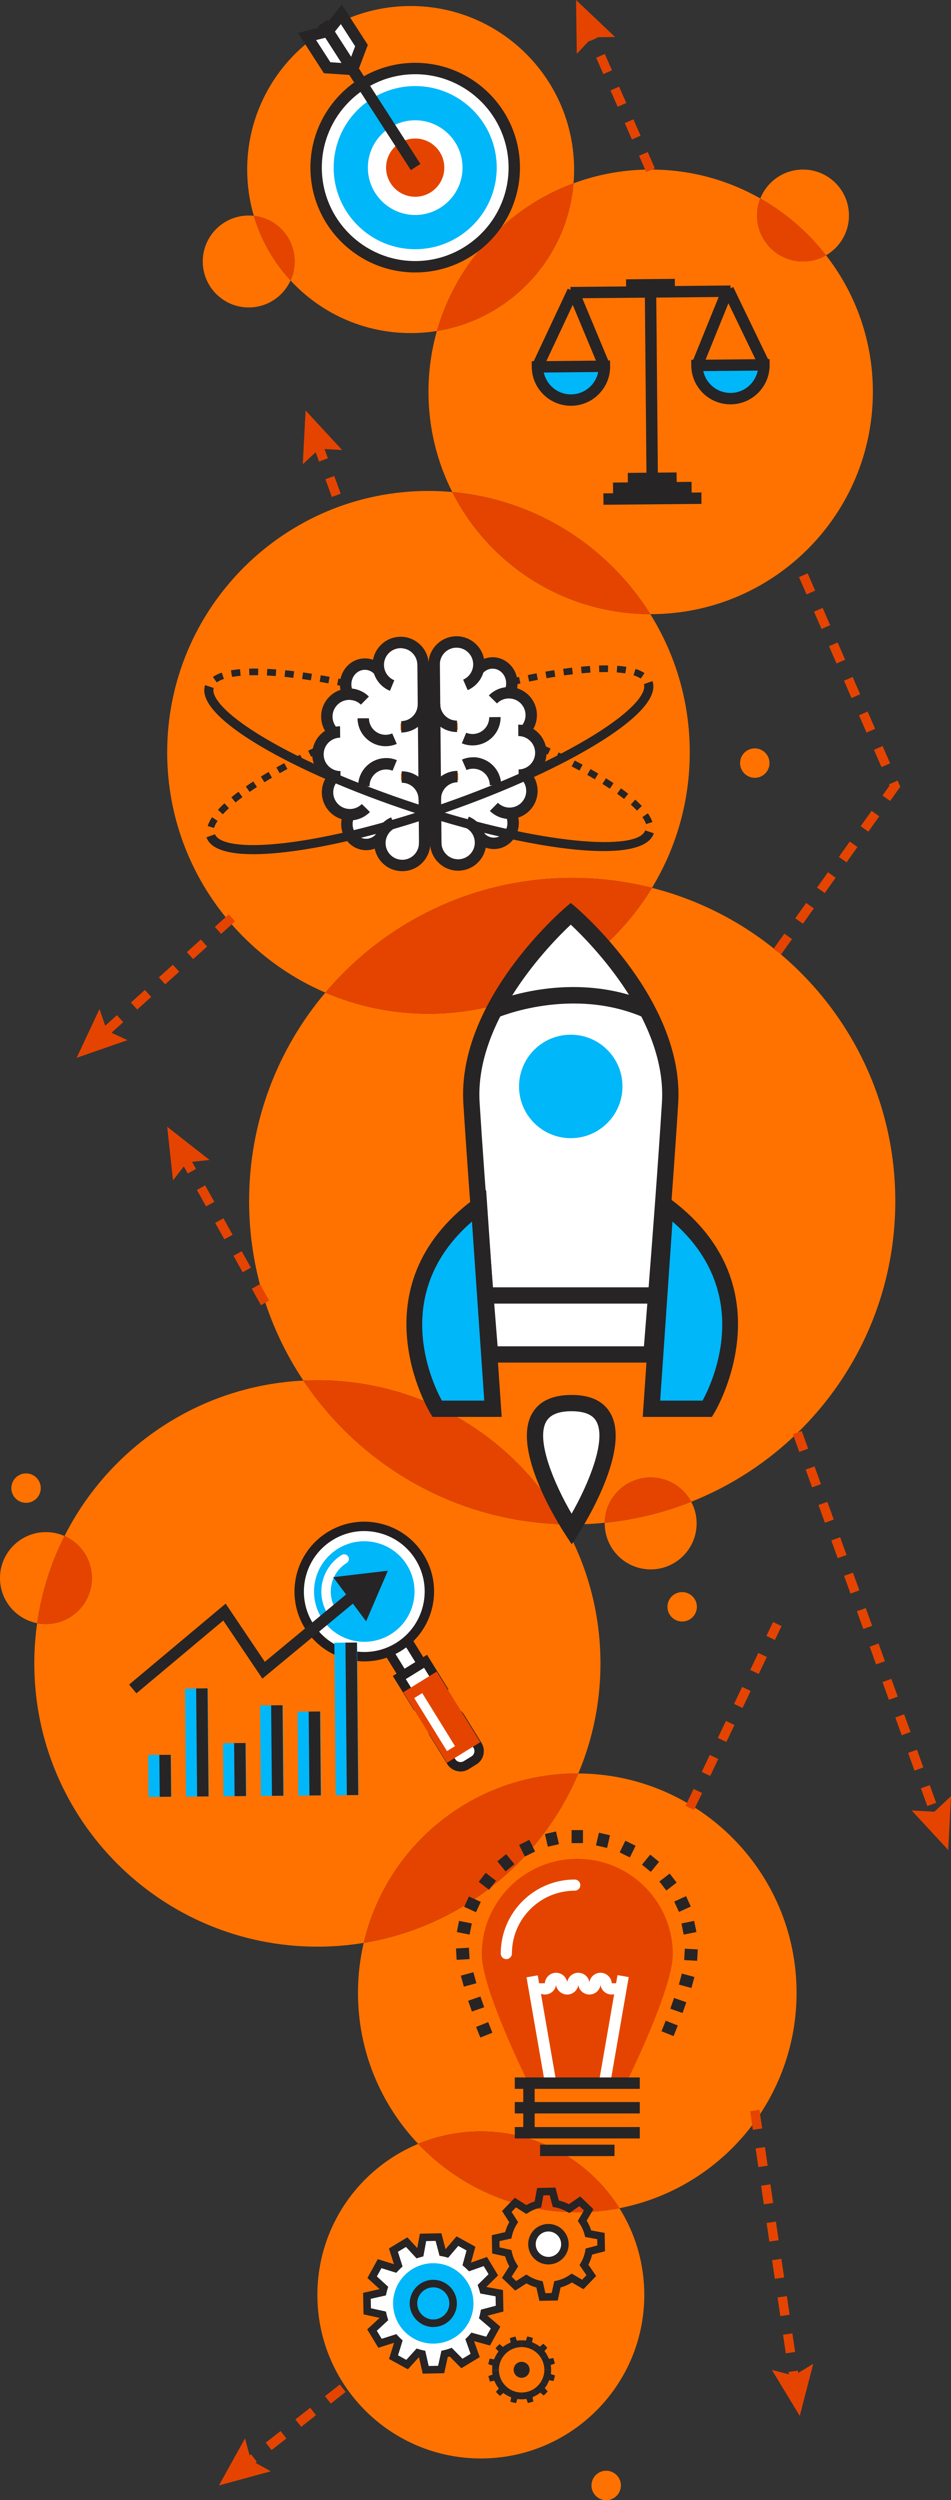 <?xml version="1.0" encoding="utf-8"?>
<!-- Generator: Adobe Illustrator 22.0.1, SVG Export Plug-In . SVG Version: 6.00 Build 0)  -->
<svg version="1.1" id="Слой_1" xmlns="http://www.w3.org/2000/svg" xmlns:xlink="http://www.w3.org/1999/xlink" x="0px" y="0px"
	 viewBox="0 0 202.127 531.143" style="enable-background:new 0 0 202.127 531.143;" xml:space="preserve">
<rect x="0" y="0" width="202.127" height="531.143" fill="#333333" stroke="none"/>
<style type="text/css">
	.st0{fill:#FF7200;}
	.st1{fill:#E54400;}
	.st2{fill:#E51E00;}
	.st3{fill:#FFFFFF;}
	.st4{fill:#272425;}
	.st5{fill:#00B7F9;}
	.st6{fill:#231F20;}
</style>
<path class="st0" d="M138.57,188.616c-9.738,16.037-27.368,26.749-47.502,26.749
	c-7.784,0-15.193-1.601-21.918-4.493c-10.11,11.959-16.204,27.42-16.204,44.307
	c0,14.102,4.252,27.213,11.542,38.118c0.984-0.048,1.972-0.072,2.967-0.072
	c22.484,0,42.087,12.333,52.414,30.603c0.58,0.014,1.163,0.022,1.747,0.022
	c2.333,0,4.639-0.116,6.912-0.344c0.073-5.33,4.417-9.628,9.765-9.628
	c3.73,0,6.971,2.091,8.616,5.164c25.411-10.071,43.379-34.868,43.379-63.864
	C190.29,223.103,168.299,196.163,138.57,188.616"/>
<path class="st0" d="M91.069,104.298c-30.67,0-55.534,24.863-55.534,55.534
	c0,22.887,13.845,42.54,33.616,51.041c12.597-14.901,31.428-24.365,52.467-24.365
	c5.85,0,11.53,0.732,16.952,2.108c5.097-8.394,8.033-18.247,8.033-28.784
	c0-10.779-3.072-20.842-8.387-29.36c-18.394-0.031-34.323-10.576-42.093-25.947
	C94.458,104.375,92.772,104.298,91.069,104.298"/>
<path class="st1" d="M121.619,186.508c-21.039,0-39.871,9.464-52.467,24.365
	c6.724,2.891,14.134,4.493,21.918,4.493c20.133,0,37.763-10.712,47.502-26.749
	C133.149,187.24,127.468,186.508,121.619,186.508"/>
<path class="st0" d="M64.49,293.298c-22.226,1.08-41.288,14.223-50.777,33.019
	c3.426,1.517,5.817,4.946,5.817,8.935c0,5.393-4.372,9.765-9.766,9.765
	c-0.64,0-1.264-0.061-1.87-0.179c-0.398,2.794-0.603,5.649-0.603,8.553
	c0,33.229,26.937,60.166,60.165,60.166c3.352,0,6.64-0.274,9.843-0.801
	c4.804-20.627,23.306-35.995,45.396-35.995c0.074,0,0.147,0,0.22,0.001
	c3.032-7.185,4.707-15.081,4.707-23.37c0-10.745-2.816-20.831-7.752-29.562
	C96.77,323.253,76.504,311.27,64.49,293.298"/>
<path class="st1" d="M67.457,293.226c-0.996,0-1.984,0.024-2.967,0.072
	c12.014,17.972,32.28,29.955,55.382,30.531
	C109.545,305.559,89.941,293.226,67.457,293.226"/>
<path class="st0" d="M122.916,376.761c-7.896,18.713-24.99,32.6-45.616,35.994
	c-0.794,3.409-1.214,6.962-1.214,10.614c0,12.43,4.865,23.722,12.795,32.079
	c4.102-1.704,8.599-2.644,13.317-2.644c12.418,0,23.314,6.516,29.457,16.315
	c21.454-4.178,37.65-23.072,37.65-45.749
	C169.305,397.702,148.555,376.881,122.916,376.761"/>
<path class="st1" d="M122.696,376.761c-22.09,0-40.591,15.368-45.396,35.995
	c20.626-3.395,37.72-17.281,45.616-35.994
	C122.842,376.761,122.77,376.761,122.696,376.761"/>
<path class="st0" d="M138.295,36.02L138.295,36.02l-0.916,0.401l-0.17-0.389
	c-5.374,0.121-10.525,1.14-15.312,2.912c-1.33,15.957-13.446,28.851-29.036,31.37
	c-1.168,4.11-1.792,8.447-1.792,12.932c0,7.654,1.822,14.885,5.054,21.279
	c17.771,1.603,33.126,11.575,42.093,25.947c0.027,0,0.052,0,0.079,0
	c26.082,0,47.226-21.143,47.226-47.226c0-10.935-3.717-21.002-9.955-29.007
	c-1.438,0.834-3.109,1.311-4.892,1.311c-5.394,0-9.766-4.372-9.766-9.765
	c0-1.28,0.246-2.503,0.694-3.623C154.726,38.254,146.771,36.02,138.295,36.02"/>
<path class="st1" d="M96.123,104.525c7.771,15.372,23.7,25.916,42.093,25.947
	C129.248,116.1,113.894,106.128,96.123,104.525"/>
<path class="st0" d="M87.279,1.28c-19.187,0-34.74,15.554-34.74,34.74
	c0,3.412,0.492,6.71,1.409,9.825c4.882,0.54,8.68,4.679,8.68,9.706
	c0,1.44-0.312,2.807-0.871,4.038c6.347,6.869,15.433,11.172,25.523,11.172
	c1.901,0,3.765-0.153,5.582-0.446c4.123-14.51,15.011-26.176,29.036-31.37
	c0.08-0.964,0.121-1.94,0.121-2.925C122.019,16.834,106.465,1.28,87.279,1.28"
	/>
<path class="st1" d="M121.898,38.945c-14.026,5.194-24.914,16.86-29.036,31.37
	C108.451,67.796,120.568,54.902,121.898,38.945"/>
<path class="st0" d="M88.881,455.448c-12.578,5.225-21.424,17.628-21.424,32.096
	c0,19.187,15.555,34.741,34.741,34.741c19.186,0,34.74-15.554,34.74-34.741
	c0-6.769-1.935-13.085-5.284-18.426c-2.9,0.565-5.894,0.86-8.96,0.86
	C109.384,469.979,97.375,464.398,88.881,455.448"/>
<path class="st1" d="M102.199,452.804c-4.718,0-9.216,0.94-13.317,2.644
	c8.493,8.95,20.502,14.531,33.814,14.531c3.065,0,6.059-0.296,8.96-0.86
	C125.513,459.32,114.617,452.804,102.199,452.804"/>
<path class="st2" d="M138.295,36.02c-0.363,0-0.725,0.004-1.086,0.012l0.17,0.389
	l0.915-0.401"/>
<path class="st1" d="M49.969,195.726l-2.972,2.678l-1.339-1.486l2.972-2.678L49.969,195.726z
	 M44.026,201.081l-2.972,2.677l-1.339-1.486l2.972-2.677L44.026,201.081z
	 M38.083,206.436l-2.972,2.678l-1.339-1.486l2.972-2.678L38.083,206.436z
	 M32.14,211.791l-2.972,2.678l-1.339-1.486l2.972-2.678L32.14,211.791z
	 M26.196,217.147l-2.972,2.677l-1.339-1.486l2.972-2.677L26.196,217.147z"/>
<polygon class="st1" points="21.143,214.371 22.715,218.937 27.092,220.974 16.292,224.724 "/>
<path class="st1" d="M198.972,383.002l-1.881,0.68l-1.36-3.762l1.881-0.68
	L198.972,383.002z M196.251,375.48l-1.881,0.68l-1.36-3.762l1.881-0.68
	L196.251,375.48z M193.531,367.955l-1.881,0.681l-1.36-3.761l1.881-0.681
	L193.531,367.955z M190.81,360.433l-1.881,0.68l-1.36-3.762l1.881-0.68
	L190.81,360.433z M188.089,352.909l-1.881,0.681l-1.36-3.761l1.881-0.681
	L188.089,352.909z M185.37,345.386l-1.881,0.68l-1.36-3.762l1.881-0.68
	L185.37,345.386z M182.649,337.863l-1.881,0.681l-1.36-3.761l1.881-0.681
	L182.649,337.863z M179.928,330.34l-1.881,0.68l-1.36-3.762l1.881-0.68
	L179.928,330.34z M177.208,322.817l-1.881,0.68l-1.36-3.762l1.881-0.68
	L177.208,322.817z M174.487,315.294l-1.881,0.68l-1.36-3.762l1.881-0.68
	L174.487,315.294z M171.766,307.771l-1.881,0.68l-1.36-3.762l1.881-0.68
	L171.766,307.771z"/>
<polygon class="st1" points="193.769,384.622 198.59,384.886 202.127,381.6 201.531,393.017 "/>
<path class="st1" d="M73.783,108.688l-1.888,0.66l1.878-0.689L73.783,108.688z
	 M72.409,104.888l-1.881,0.68l-1.36-3.762l1.881-0.68L72.409,104.888z
	 M69.688,97.364l-1.881,0.68l-1.36-3.762l1.881-0.68L69.688,97.364z"/>
<polygon class="st1" points="64.355,98.624 67.892,95.337 72.712,95.601 64.952,87.206 "/>
<path class="st1" d="M191.347,167.136l-2.15,3.023l-1.63-1.158l1.496-2.104l-0.115-0.266
	l0.442-0.194l0.002,0.001l1.39-0.604L191.347,167.136z M189.188,162.166
	l-1.834,0.797l-1.594-3.669l1.834-0.797L189.188,162.166z M186.879,173.42
	l-2.318,3.26l-1.63-1.158l2.318-3.26L186.879,173.42z M186.001,154.828
	l-1.834,0.797l-1.594-3.669l1.834-0.797L186.001,154.828z M182.815,147.49l-1.835,0.797
	l-1.594-3.669l1.835-0.797L182.815,147.49z M182.244,179.94l-2.318,3.26
	l-1.63-1.158l2.318-3.26L182.244,179.94z M179.627,140.153l-1.835,0.797
	l-1.593-3.669l1.835-0.797L179.627,140.153z M177.608,186.46l-2.317,3.26
	l-1.63-1.158l2.317-3.26L177.608,186.46z M176.441,132.815l-1.835,0.797
	l-1.594-3.669l1.835-0.797L176.441,132.815z M173.253,125.477l-1.835,0.797
	l-1.593-3.669l1.835-0.797L173.253,125.477z M172.972,192.98l-2.317,3.26
	l-1.63-1.158l2.317-3.26L172.972,192.98z M168.336,199.5l-2.317,3.26
	l-1.63-1.158l2.317-3.26L168.336,199.5z"/>
<path class="st1" d="M73.457,508.153l-3.146,2.47l-1.234-1.573l3.146-2.47L73.457,508.153
	z M67.164,513.092l-3.146,2.47l-1.234-1.573l3.146-2.47L67.164,513.092z M60.871,518.031
	l-3.146,2.47l-1.235-1.573l3.146-2.47L60.871,518.031z M54.578,522.971
	l-1.795,1.409l-1.235-1.573l1.795-1.409L54.578,522.971z"/>
<polygon class="st1" points="52.073,518.017 53.332,522.678 57.561,525.008 46.531,528.017 "/>
<path class="st1" d="M166.107,345.447l-1.406,2.953l-1.806-0.859l1.406-2.953L166.107,345.447z
	 M162.981,352.011l-1.719,3.611l-1.806-0.859l1.719-3.611L162.981,352.011z
	 M159.542,359.235l-1.72,3.611l-1.806-0.859l1.72-3.611L159.542,359.235z
	 M156.103,366.457l-1.719,3.612l-1.806-0.859l1.719-3.612L156.103,366.457z
	 M152.665,373.681l-1.72,3.611l-1.806-0.859l1.72-3.611L152.665,373.681z
	 M149.225,380.905l-1.719,3.611l-1.806-0.859l1.719-3.611L149.225,380.905z"/>
<path class="st1" d="M169.929,506.012l-1.979,0.292l-0.353-2.392l1.979-0.292
	L169.929,506.012z M168.994,499.662l-1.979,0.292l-0.583-3.957l1.979-0.292
	L168.994,499.662z M167.828,491.748l-1.979,0.292l-0.583-3.957l1.979-0.292
	L167.828,491.748z M166.661,483.833l-1.979,0.292l-0.583-3.957l1.979-0.292
	L166.661,483.833z M165.495,475.919l-1.979,0.292l-0.583-3.957l1.979-0.292
	L165.495,475.919z M164.329,468.004l-1.979,0.292l-0.584-3.957l1.979-0.292
	L164.329,468.004z M163.162,460.09l-1.979,0.292l-0.583-3.957l1.979-0.292
	L163.162,460.09z M161.996,452.175l-1.979,0.292l-0.583-3.957l1.979-0.292
	L161.996,452.175z"/>
<polygon class="st1" points="164.053,503.471 168.724,504.691 172.845,502.175 169.985,513.244 "/>
<path class="st1" d="M57.209,276.301l-1.748,0.972l-1.944-3.496l1.748-0.973
	L57.209,276.301z M53.321,269.308l-1.748,0.973l-1.944-3.495l1.748-0.973
	L53.321,269.308z M49.434,262.317l-1.748,0.973l-1.944-3.496l1.748-0.973
	L49.434,262.317z M45.545,255.324l-1.748,0.973l-1.944-3.496l1.748-0.973
	L45.545,255.324z M41.658,248.333l-1.748,0.973l-1.767-3.178l1.748-0.973
	L41.658,248.333z"/>
<polygon class="st1" points="44.539,246.427 39.737,246.937 36.771,250.747 35.535,239.381 "/>
<path class="st0" d="M170.674,36.02c-4.114,0-7.633,2.543-9.072,6.143
	c5.413,3.077,10.157,7.193,13.963,12.077c2.914-1.69,4.874-4.843,4.874-8.454
	C180.44,40.392,176.068,36.02,170.674,36.02"/>
<path class="st1" d="M161.603,42.163c-0.448,1.12-0.694,2.343-0.694,3.623
	c0,5.393,4.372,9.765,9.766,9.765c1.782,0,3.453-0.478,4.892-1.311
	C171.759,49.356,167.016,45.24,161.603,42.163"/>
<path class="st0" d="M9.765,325.486C4.372,325.486,0,329.858,0,335.252
	c0,4.754,3.397,8.714,7.895,9.586c0.936-6.576,2.935-12.81,5.818-18.521
	C12.506,325.783,11.17,325.486,9.765,325.486"/>
<path class="st1" d="M13.713,326.317c-2.883,5.711-4.882,11.945-5.818,18.521
	c0.605,0.117,1.23,0.179,1.87,0.179c5.394,0,9.766-4.372,9.766-9.765
	C19.531,331.263,17.14,327.834,13.713,326.317"/>
<path class="st0" d="M5.535,313.017c-1.726,0-3.125,1.399-3.125,3.126
	c0,1.726,1.399,3.126,3.125,3.126c1.726,0,3.126-1.399,3.126-3.126
	C8.661,314.416,7.261,313.017,5.535,313.017"/>
<path class="st0" d="M128.84,524.892c-1.726,0-3.125,1.398-3.125,3.125
	c0,1.726,1.399,3.126,3.125,3.126c1.726,0,3.126-1.399,3.126-3.126
	C131.966,526.29,130.567,524.892,128.84,524.892"/>
<path class="st0" d="M160.423,158.989c-1.727,0-3.126,1.399-3.126,3.126
	c0,1.726,1.399,3.125,3.126,3.125c1.726,0,3.126-1.399,3.126-3.125
	C163.549,160.388,162.15,158.989,160.423,158.989"/>
<path class="st0" d="M52.863,45.786c-5.394,0-9.766,4.372-9.766,9.765
	c0,5.393,4.372,9.765,9.766,9.765c3.953,0,7.357-2.349,8.893-5.727
	c-3.576-3.87-6.281-8.554-7.809-13.744C53.591,45.806,53.229,45.786,52.863,45.786"
	/>
<path class="st1" d="M53.947,45.845c1.527,5.19,4.233,9.874,7.809,13.744
	c0.56-1.231,0.871-2.598,0.871-4.038C62.627,50.525,58.83,46.385,53.947,45.845"/>
<path class="st0" d="M146.911,319.043c-5.782,2.291-11.952,3.822-18.38,4.464
	c-0.001,0.046-0.001,0.091-0.001,0.137c0,5.394,4.372,9.766,9.766,9.766
	c5.394,0,9.766-4.372,9.766-9.766C148.061,321.981,147.645,320.414,146.911,319.043"/>
<path class="st1" d="M138.295,313.879c-5.348,0-9.691,4.298-9.765,9.628
	c6.428-0.643,12.599-2.173,18.38-4.464
	C145.266,315.97,142.025,313.879,138.295,313.879"/>
<path class="st0" d="M144.988,338.232c-1.727,0-3.126,1.399-3.126,3.126
	c0,1.726,1.399,3.125,3.126,3.125c1.726,0,3.125-1.399,3.125-3.125
	C148.113,339.631,146.713,338.232,144.988,338.232"/>
<path class="st3" d="M121.313,194.097c0,0-22.422,19.125-21.104,40.228
	c1.319,21.104,3.957,53.418,3.957,53.418h17.146h17.146
	c0,0,1.252-15.331,2.462-31.769c0.546-7.428,1.085-15.081,1.495-21.649
	C143.735,213.222,121.313,194.097,121.313,194.097z"/>
<path class="st4" d="M140.055,289.474h-37.484l-0.13-1.591
	c-0.026-0.323-2.654-32.572-3.959-53.45
	c-1.357-21.717,20.765-40.85,21.707-41.653l1.124-0.958l1.124,0.958
	c0.942,0.804,23.065,19.936,21.708,41.653c-0.367,5.874-0.871,13.164-1.497,21.667
	c-1.196,16.257-2.45,31.63-2.463,31.783L140.055,289.474z M105.763,286.011h31.1
	c0.351-4.344,1.36-16.962,2.332-30.165c0.625-8.491,1.128-15.769,1.493-21.629
	c1.082-17.309-14.933-33.611-19.375-37.781c-4.442,4.17-20.457,20.472-19.375,37.781
	C103.075,252.404,105.217,279.245,105.763,286.011z"/>
<path class="st4" d="M105.751,216.174l-1.381-3.175c0.691-0.302,17.135-7.296,33.88,0
	l-1.383,3.175C121.534,209.492,105.909,216.106,105.751,216.174z"/>
<rect x="103.068" y="273.482" class="st4" width="36.876" height="3.463"/>
<path class="st5" d="M141.427,256.088l-2.968,43.196h11.871
	C150.331,299.284,165.828,274.224,141.427,256.088z"/>
<path class="st4" d="M151.295,301.015h-14.69l3.312-48.207l2.543,1.89
	c25.383,18.866,9.506,45.232,9.343,45.496L151.295,301.015z M140.314,297.552h9.013
	c2.267-4.185,10.943-22.965-6.399-38.041L140.314,297.552z"/>
<path class="st5" d="M101.81,256.088l2.968,43.196H92.908
	C92.908,299.284,77.41,274.224,101.81,256.088z"/>
<path class="st4" d="M106.633,301.015H91.943l-0.508-0.821
	c-0.163-0.264-16.04-26.63,9.343-45.496l2.543-1.89L106.633,301.015z
	 M93.912,297.552h9.013l-2.614-38.041C82.97,274.585,91.642,293.363,93.912,297.552z"
	/>
<path class="st3" d="M121.505,324.894c0,0,17.174-26.819,0-26.819
	C103.947,298.075,121.505,324.894,121.505,324.894z"/>
<path class="st4" d="M121.521,328.079l-1.464-2.237
	c-1.166-1.78-11.265-17.615-7.054-25.404c1.469-2.717,4.329-4.094,8.502-4.094
	c4.055,0,6.849,1.351,8.307,4.016c4.236,7.743-5.701,23.677-6.849,25.468
	L121.521,328.079z M121.505,299.806c-2.842,0-4.627,0.745-5.455,2.277
	c-2.147,3.97,1.767,13.201,5.438,19.487c3.612-6.326,7.447-15.601,5.285-19.55
	C126.474,301.472,125.562,299.806,121.505,299.806z"/>
<path class="st5" d="M132.301,230.808c0,6.07-4.921,10.991-10.991,10.991
	s-10.991-4.921-10.991-10.991s4.921-10.992,10.991-10.992
	S132.301,224.738,132.301,230.808z"/>
<path class="st1" d="M143,415.195c0-11.214-9.091-20.305-20.305-20.305
	s-20.305,9.091-20.305,20.306c0,7.412,9.916,27.356,9.916,27.356h20.777
	C133.084,442.552,143,422.608,143,415.195z"/>
<rect x="141.118" y="429.762" transform="matrix(0.37 -0.929 0.929 0.37 -310.865 403.618)" class="st4" width="2.423" height="2.765"/>
<rect x="143.076" y="424.562" transform="matrix(0.332 -0.943 0.943 0.332 -305.402 420.702)" class="st4" width="2.423" height="2.766"/>
<rect x="144.749" y="419.267" transform="matrix(0.262 -0.965 0.965 0.262 -298.227 451.447)" class="st4" width="2.423" height="2.765"/>
<rect x="145.774" y="413.817" transform="matrix(0.058 -0.998 0.998 0.058 -276.031 537.883)" class="st4" width="2.423" height="2.764"/>
<rect x="145.15" y="408.463" transform="matrix(0.98 -0.197 0.197 0.98 -77.881 36.923)" class="st4" width="2.765" height="2.423"/>
<rect x="143.421" y="403.197" transform="matrix(0.91 -0.416 0.416 0.91 -154.941 96.728)" class="st4" width="2.765" height="2.423"/>
<rect x="140.555" y="398.455" transform="matrix(0.792 -0.611 0.611 0.792 -214.631 170.018)" class="st4" width="2.765" height="2.423"/>
<rect x="136.708" y="394.465" transform="matrix(0.634 -0.774 0.774 0.634 -255.542 251.861)" class="st4" width="2.765" height="2.423"/>
<rect x="132.036" y="391.484" transform="matrix(0.442 -0.897 0.897 0.442 -277.823 338.929)" class="st4" width="2.765" height="2.423"/>
<rect x="126.819" y="389.617" transform="matrix(0.226 -0.974 0.974 0.226 -281.478 427.507)" class="st4" width="2.766" height="2.423"/>
<rect x="121.486" y="388.796" class="st4" width="2.423" height="2.766"/>
<rect x="115.98" y="389.445" transform="matrix(0.974 -0.226 0.226 0.974 -85.162 36.521)" class="st4" width="2.423" height="2.766"/>
<rect x="110.764" y="391.312" transform="matrix(0.897 -0.442 0.442 0.897 -161.984 89.885)" class="st4" width="2.423" height="2.765"/>
<rect x="106.092" y="394.293" transform="matrix(0.774 -0.634 0.634 0.774 -226.39 157.512)" class="st4" width="2.423" height="2.765"/>
<rect x="102.244" y="398.282" transform="matrix(0.611 -0.792 0.792 0.611 -276.162 237.414)" class="st4" width="2.423" height="2.765"/>
<rect x="99.378" y="403.024" transform="matrix(0.416 -0.909 0.909 0.416 -309.032 327.773)" class="st4" width="2.423" height="2.765"/>
<rect x="97.648" y="408.289" transform="matrix(0.197 -0.98 0.98 0.197 -322.266 425.714)" class="st4" width="2.423" height="2.765"/>
<rect x="97.024" y="413.984" transform="matrix(0.998 -0.058 0.058 0.998 -23.931 6.411)" class="st4" width="2.764" height="2.423"/>
<rect x="98.048" y="419.435" transform="matrix(0.965 -0.262 0.262 0.965 -106.558 40.648)" class="st4" width="2.764" height="2.423"/>
<rect x="99.72" y="424.731" transform="matrix(0.943 -0.332 0.332 0.943 -135.546 57.641)" class="st4" width="2.765" height="2.423"/>
<rect x="101.678" y="429.931" transform="matrix(0.929 -0.37 0.37 0.929 -152.344 68.826)" class="st4" width="2.766" height="2.423"/>
<rect x="114.008" y="419.747" transform="matrix(0.985 -0.171 0.171 0.985 -72.168 26.111)" class="st3" width="2.423" height="22.974"/>
<rect x="119.118" y="430.023" transform="matrix(0.171 -0.985 0.985 0.171 -316.629 486.028)" class="st3" width="22.974" height="2.423"/>
<path class="st3" d="M120.581,421.491h-4.784c0-1.318,1.073-2.392,2.393-2.392
	C119.507,419.1,120.581,420.173,120.581,421.491z"/>
<path class="st3" d="M115.827,423.726c-1.318,0-2.392-1.073-2.392-2.393h4.784
	C118.219,422.653,117.146,423.726,115.827,423.726z"/>
<path class="st3" d="M120.55,423.726c-1.319,0-2.393-1.073-2.393-2.393h4.785
	C122.943,422.653,121.87,423.726,120.55,423.726z"/>
<path class="st3" d="M125.274,423.726c-1.319,0-2.393-1.073-2.393-2.393h4.785
	C127.666,422.653,126.593,423.726,125.274,423.726z"/>
<path class="st3" d="M129.998,423.726c-1.319,0-2.393-1.073-2.393-2.393h4.785
	C132.39,422.653,131.317,423.726,129.998,423.726z"/>
<path class="st3" d="M125.304,421.491h-4.784c0-1.318,1.073-2.392,2.393-2.392
	C124.231,419.1,125.304,420.173,125.304,421.491z"/>
<path class="st3" d="M130.028,421.491h-4.784c0-1.318,1.073-2.392,2.392-2.392
	C128.955,419.1,130.028,420.173,130.028,421.491z"/>
<rect x="109.415" y="441.34" class="st4" width="26.562" height="2.423"/>
<rect x="109.415" y="446.566" class="st4" width="26.562" height="2.423"/>
<rect x="109.415" y="451.878" class="st4" width="26.562" height="2.423"/>
<rect x="111.214" y="442.551" class="st4" width="2.423" height="10.539"/>
<rect x="114.787" y="455.624" class="st4" width="15.818" height="2.423"/>
<path class="st3" d="M107.616,416.207c-0.654,0-1.185-0.531-1.185-1.186
	c0-8.671,7.055-15.726,15.726-15.726c0.654,0,1.185,0.53,1.185,1.185
	s-0.53,1.186-1.185,1.186c-7.364,0-13.355,5.991-13.355,13.355
	C108.801,415.676,108.27,416.207,107.616,416.207z"/>
<path class="st3" d="M78.054,491.021l-0.066-3.286l3.368-0.761
	c0.068-0.31,0.149-0.615,0.243-0.915l-2.502-2.281l1.586-2.879l3.299,1.026
	c0.213-0.232,0.436-0.455,0.667-0.668l-1.026-3.23l2.812-1.7l2.343,2.536
	c0.169-0.053,0.339-0.102,0.511-0.147l0.625-3.396l3.286-0.065l0.857,3.276
	c0.312,0.057,0.62,0.126,0.923,0.209l2.238-2.63l2.88,1.586l-0.896,3.271
	c0.239,0.203,0.471,0.416,0.692,0.64l3.256-1.159l1.701,2.813l-2.409,2.381
	c0.105,0.296,0.199,0.597,0.279,0.903l3.397,0.624l0.066,3.287l-3.277,0.858
	c-0.057,0.312-0.127,0.619-0.209,0.921l2.63,2.239l-1.586,2.879l-3.27-0.896
	c-0.204,0.239-0.417,0.471-0.64,0.692l1.158,3.256l-2.813,1.7l-2.381-2.407
	c-0.423,0.151-0.859,0.277-1.306,0.377l-0.726,3.309l-3.286,0.066l-0.761-3.368
	c-0.31-0.068-0.615-0.149-0.914-0.243l-2.281,2.502l-2.88-1.586l1.026-3.299
	c-0.232-0.213-0.455-0.436-0.668-0.667l-3.229,1.026l-1.701-2.812l2.536-2.342
	c-0.095-0.3-0.177-0.604-0.246-0.914L78.054,491.021z"/>
<path class="st4" d="M106.999,491.069l-3.39,0.888l2.736,2.331l-2.206,4.004l-3.379-0.926
	l1.205,3.387l-3.913,2.365l-2.474-2.503c-0.137,0.042-0.274,0.082-0.412,0.119
	l-0.753,3.438l-4.571,0.093l-0.792-3.507l-2.36,2.589l-4.005-2.205l1.068-3.433
	l-3.34,1.062l-2.365-3.912l2.641-2.439l-3.422-0.75l-0.093-4.571l3.507-0.791
	l-2.59-2.361l2.206-4.004l3.433,1.067l-1.062-3.34l3.912-2.365l2.103,2.277
	l0.561-3.049l4.57-0.092l0.888,3.39l2.331-2.736l4.004,2.205l-0.926,3.38
	l3.387-1.205l2.364,3.912l-2.491,2.464l3.535,0.649L106.999,491.069z
	 M101.793,492.514l0.133-0.49c0.076-0.28,0.141-0.564,0.193-0.854l0.091-0.502
	l3.161-0.828l-0.041-2.002l-3.254-0.598l-0.129-0.491
	c-0.076-0.285-0.162-0.564-0.26-0.839l-0.172-0.48l2.322-2.296l-1.035-1.713
	l-3.12,1.109l-0.358-0.361c-0.205-0.207-0.419-0.404-0.642-0.593l-0.389-0.33
	l0.864-3.153l-1.754-0.966l-2.145,2.518l-0.49-0.133
	c-0.28-0.076-0.565-0.141-0.854-0.193l-0.503-0.091l-0.828-3.16l-2.002,0.04
	l-0.598,3.253l-0.491,0.13c-0.16,0.042-0.318,0.088-0.475,0.137l-0.484,0.153
	l-2.244-2.43l-1.714,1.036l0.99,3.114l-0.375,0.346
	c-0.215,0.197-0.422,0.404-0.619,0.62l-0.343,0.374l-3.16-0.982l-0.967,1.754
	l2.412,2.199l-0.152,0.487c-0.087,0.278-0.162,0.561-0.226,0.849l-0.109,0.496
	l-3.226,0.729l0.04,2.003l3.19,0.699l0.111,0.499
	c0.063,0.287,0.14,0.569,0.228,0.848l0.152,0.483l-2.429,2.244l1.036,1.714
	l3.114-0.99l0.346,0.374c0.197,0.215,0.403,0.422,0.619,0.619l0.375,0.343
	l-0.983,3.161l1.755,0.966l2.2-2.412l0.487,0.152
	c0.277,0.087,0.56,0.161,0.846,0.225l0.498,0.108l0.729,3.229l2.003-0.04
	l0.699-3.192l0.499-0.11c0.408-0.091,0.814-0.208,1.21-0.35l0.48-0.172
	l2.296,2.322l1.714-1.036l-1.109-3.119l0.36-0.357
	c0.207-0.206,0.404-0.421,0.594-0.644l0.33-0.389l3.152,0.864l0.967-1.754
	L101.793,492.514z"/>
<path class="st5" d="M83.551,489.518c0.095,4.717,3.995,8.463,8.712,8.368
	c4.716-0.095,8.463-3.996,8.367-8.712c-0.095-4.717-3.995-8.463-8.712-8.368
	C87.203,480.902,83.456,484.802,83.551,489.518z"/>
<path class="st4" d="M97.105,489.348c0,2.719-2.183,4.957-4.913,5.012
	c-2.764,0.056-5.059-2.147-5.115-4.912c-0.035-2.78,2.148-5.06,4.913-5.115
	s5.059,2.148,5.114,4.913L97.105,489.348z M88.678,489.415
	c0.038,1.881,1.6,3.381,3.481,3.343c1.882-0.037,3.374-1.61,3.343-3.48
	c-0.037-1.882-1.599-3.382-3.48-3.344S88.625,487.557,88.678,489.415z"/>
<path class="st4" d="M128.59,478.262l-2.739,0.717c-0.176,0.743-0.441,1.461-0.791,2.142
	l1.65,2.396l-2.701,2.812l-2.444-1.43c-0.755,0.466-1.564,0.821-2.417,1.06
	l-0.605,2.766l-3.899,0.078l-0.641-2.836c-0.737-0.205-1.444-0.497-2.111-0.872
	l-2.384,1.527l-2.813-2.701l1.553-2.459c-0.377-0.667-0.671-1.373-0.877-2.109
	l-2.765-0.606l-0.079-3.898l2.836-0.641c0.205-0.736,0.497-1.443,0.872-2.111
	l-1.526-2.385l2.701-2.812l2.459,1.553c0.562-0.317,1.153-0.576,1.767-0.773
	l0.526-2.86l3.898-0.078l0.717,2.738c0.744,0.177,1.462,0.441,2.143,0.792
	l2.395-1.651l2.812,2.702l-1.431,2.444c0.402,0.651,0.723,1.346,0.956,2.073
	l2.861,0.526L128.59,478.262z M123.173,481.204l0.256-0.438
	c0.468-0.802,0.788-1.669,0.952-2.578l0.091-0.503l2.492-0.652l-0.026-1.332
	l-2.562-0.471l-0.13-0.491c-0.234-0.895-0.622-1.734-1.15-2.495l-0.291-0.42
	l1.302-2.225l-0.961-0.923l-2.144,1.479l-0.439-0.256
	c-0.801-0.468-1.668-0.788-2.578-0.953l-0.503-0.091l-0.652-2.491l-1.331,0.026
	l-0.471,2.561l-0.492,0.13c-0.796,0.209-1.552,0.54-2.247,0.984l-0.429,0.273
	l-2.201-1.39l-0.923,0.96l1.39,2.169l-0.274,0.431
	c-0.498,0.784-0.851,1.639-1.05,2.541l-0.109,0.497l-2.539,0.573l0.027,1.331
	l2.515,0.552l0.111,0.499c0.201,0.902,0.556,1.757,1.056,2.538l0.273,0.429
	l-1.39,2.201l0.961,0.923l2.169-1.39l0.432,0.274
	c0.78,0.496,1.636,0.85,2.54,1.049l0.497,0.109l0.573,2.539l1.331-0.026
	l0.552-2.516l0.498-0.111c1.003-0.223,1.94-0.634,2.786-1.222l0.42-0.291
	l2.225,1.301l0.922-0.96L123.173,481.204z"/>
<path class="st3" d="M113.062,476.835c0.039,1.934,1.638,3.469,3.571,3.43
	c1.933-0.039,3.469-1.638,3.43-3.57c-0.039-1.934-1.638-3.469-3.571-3.43
	C114.559,473.304,113.024,474.903,113.062,476.835z"/>
<path class="st4" d="M120.864,476.768c0,1.116-0.424,2.17-1.199,2.978
	c-0.796,0.828-1.867,1.297-3.016,1.32s-2.237-0.402-3.066-1.198
	c-0.828-0.796-1.298-1.867-1.32-3.016c-0.062-2.398,1.842-4.339,4.214-4.388
	c2.371-0.047,4.339,1.844,4.387,4.215L120.864,476.768z M113.862,476.763l0.001,0.057
	c0.015,0.721,0.309,1.394,0.829,1.893c0.521,0.5,1.204,0.768,1.925,0.753
	c0.722-0.015,1.394-0.309,1.894-0.829c0.499-0.52,0.76-1.208,0.752-1.925
	c-0.03-1.489-1.266-2.676-2.754-2.646c-0.722,0.015-1.394,0.31-1.894,0.83
	C114.128,475.401,113.862,476.063,113.862,476.763z"/>
<path class="st4" d="M109.271,502.872c0.318-0.882,1.292-1.338,2.174-1.02
	s1.338,1.292,1.02,2.174s-1.292,1.338-2.174,1.02
	S108.953,503.754,109.271,502.872z"/>
<path class="st4" d="M113.079,497.585c0,0,0.045-0.23,0.091-0.46
	c0.04-0.232,0.08-0.465,0.08-0.465l-1.178-0.305c0,0-0.077,0.224-0.154,0.446
	c-0.072,0.225-0.144,0.448-0.144,0.448l-0.149-0.021
	c-0.09-0.016-0.209-0.031-0.33-0.031c-0.241-0.011-0.482-0.021-0.482-0.021
	l0.013,1.441c0,0,0.158,0.007,0.396,0.018c0.12-0.004,0.255,0.032,0.401,0.048
	c0.148,0.013,0.301,0.055,0.454,0.094c0.155,0.03,0.303,0.086,0.441,0.137
	l0.201,0.071l0.172,0.083c0.106,0.052,0.198,0.09,0.259,0.123l0.093,0.056
	l0.711-1.254L113.079,497.585z"/>
<path class="st4" d="M115.715,499.475c0,0,0.156-0.178,0.312-0.356
	c0.15-0.18,0.3-0.359,0.3-0.359s-0.207-0.224-0.413-0.446
	c-0.227-0.203-0.453-0.405-0.453-0.405s-0.178,0.153-0.355,0.306
	c-0.175,0.159-0.351,0.318-0.351,0.318s-0.194-0.144-0.39-0.286
	c-0.202-0.131-0.412-0.251-0.412-0.251l-0.711,1.254l0.094,0.056
	c0.058,0.038,0.147,0.08,0.243,0.151c0.096,0.069,0.207,0.151,0.327,0.239
	c0.11,0.099,0.229,0.204,0.347,0.309c0.107,0.116,0.215,0.232,0.315,0.342
	c0.09,0.118,0.174,0.229,0.245,0.322c0.073,0.094,0.116,0.184,0.155,0.241
	l0.058,0.092l1.24-0.732c0,0-0.123-0.208-0.258-0.408
	C115.862,499.667,115.715,499.475,115.715,499.475z"/>
<path class="st4" d="M117.049,502.433c0,0,0.223-0.076,0.446-0.152
	c0.222-0.081,0.443-0.162,0.443-0.162l-0.326-1.172c0,0-0.231,0.044-0.463,0.089
	c-0.229,0.049-0.459,0.099-0.459,0.099l-0.425-0.866l-1.24,0.732l0.058,0.092
	c0.034,0.061,0.074,0.151,0.127,0.257l0.086,0.171l0.075,0.199
	c0.053,0.138,0.111,0.284,0.145,0.439c0.041,0.152,0.086,0.304,0.102,0.451
	c0.02,0.147,0.058,0.281,0.056,0.401c0.015,0.237,0.024,0.396,0.024,0.396
	l1.441-0.013c0,0-0.015-0.241-0.028-0.482c-0.003-0.121-0.021-0.24-0.037-0.33
	L117.049,502.433z"/>
<path class="st4" d="M116.732,505.66c0,0,0.23,0.045,0.461,0.091
	c0.231,0.04,0.464,0.08,0.464,0.08l0.305-1.178c0,0-0.223-0.077-0.446-0.154
	c-0.225-0.072-0.448-0.144-0.448-0.144l0.021-0.149
	c0.016-0.09,0.031-0.209,0.031-0.33c0.011-0.241,0.021-0.482,0.021-0.482
	l-1.441,0.013c0,0-0.007,0.158-0.018,0.396c0.004,0.12-0.031,0.255-0.048,0.402
	c-0.013,0.147-0.055,0.3-0.094,0.453c-0.03,0.155-0.086,0.303-0.137,0.441
	l-0.071,0.201l-0.083,0.172c-0.052,0.107-0.09,0.198-0.122,0.259l-0.057,0.093
	l1.254,0.711L116.732,505.66z"/>
<path class="st4" d="M114.842,508.297c0,0,0.178,0.156,0.356,0.312
	c0.18,0.15,0.359,0.3,0.359,0.3s0.224-0.207,0.446-0.413
	c0.203-0.227,0.405-0.453,0.405-0.453s-0.153-0.178-0.306-0.355
	c-0.159-0.175-0.318-0.351-0.318-0.351s0.144-0.194,0.286-0.39
	c0.131-0.202,0.251-0.412,0.251-0.412l-1.254-0.711l-0.056,0.094
	c-0.038,0.058-0.08,0.147-0.15,0.243s-0.152,0.207-0.239,0.327
	c-0.1,0.11-0.205,0.229-0.31,0.347c-0.116,0.107-0.232,0.215-0.342,0.315
	c-0.118,0.09-0.229,0.174-0.322,0.245c-0.094,0.073-0.184,0.116-0.241,0.155
	l-0.092,0.058l0.732,1.241c0,0,0.208-0.124,0.408-0.259
	C114.65,508.444,114.842,508.297,114.842,508.297z"/>
<path class="st4" d="M111.884,509.631c0,0,0.076,0.223,0.152,0.446
	c0.081,0.222,0.162,0.443,0.162,0.443l1.172-0.326c0,0-0.044-0.231-0.089-0.463
	c-0.049-0.229-0.099-0.459-0.099-0.459l0.866-0.424l-0.732-1.241l-0.092,0.058
	c-0.061,0.034-0.151,0.074-0.257,0.127l-0.171,0.086l-0.199,0.075
	c-0.138,0.053-0.284,0.111-0.439,0.145c-0.152,0.041-0.304,0.086-0.451,0.102
	c-0.147,0.02-0.281,0.058-0.401,0.056c-0.237,0.015-0.396,0.024-0.396,0.024
	l0.014,1.441c0,0,0.24-0.015,0.481-0.028c0.121-0.003,0.24-0.021,0.33-0.037
	L111.884,509.631z"/>
<path class="st4" d="M108.657,509.314c0,0-0.045,0.23-0.091,0.46
	c-0.04,0.232-0.08,0.465-0.08,0.465l1.178,0.305c0,0,0.077-0.223,0.154-0.446
	c0.072-0.225,0.144-0.448,0.144-0.448l0.149,0.021
	c0.09,0.016,0.21,0.031,0.33,0.031c0.241,0.011,0.483,0.021,0.483,0.021
	l-0.014-1.441c0,0-0.158-0.007-0.396-0.018c-0.12,0.004-0.255-0.031-0.401-0.048
	c-0.148-0.013-0.301-0.055-0.454-0.094c-0.155-0.03-0.303-0.086-0.441-0.137
	l-0.201-0.071l-0.172-0.083c-0.106-0.052-0.198-0.09-0.259-0.122l-0.093-0.057
	l-0.711,1.254L108.657,509.314z"/>
<path class="st4" d="M106.02,507.424c0,0-0.156,0.178-0.312,0.356
	c-0.15,0.18-0.3,0.359-0.3,0.359s0.207,0.224,0.413,0.446
	c0.227,0.203,0.453,0.405,0.453,0.405s0.178-0.153,0.355-0.306
	c0.175-0.159,0.351-0.318,0.351-0.318s0.194,0.144,0.39,0.286
	c0.202,0.131,0.412,0.251,0.412,0.251l0.711-1.254l-0.094-0.056
	c-0.058-0.038-0.147-0.08-0.243-0.15s-0.207-0.152-0.327-0.239
	c-0.11-0.1-0.229-0.204-0.347-0.31c-0.107-0.116-0.215-0.232-0.315-0.342
	c-0.09-0.118-0.174-0.229-0.245-0.322c-0.073-0.094-0.116-0.184-0.155-0.241
	l-0.058-0.092l-1.24,0.732c0,0,0.123,0.208,0.258,0.408
	C105.874,507.232,106.02,507.424,106.02,507.424z"/>
<path class="st4" d="M104.686,504.466c0,0-0.223,0.076-0.445,0.152
	c-0.223,0.081-0.444,0.162-0.444,0.162l0.326,1.172c0,0,0.231-0.044,0.463-0.089
	c0.229-0.049,0.459-0.099,0.459-0.099l0.425,0.866l1.24-0.732l-0.058-0.092
	c-0.034-0.061-0.073-0.15-0.127-0.257l-0.086-0.171l-0.075-0.199
	c-0.053-0.138-0.111-0.284-0.145-0.439c-0.041-0.152-0.086-0.304-0.102-0.451
	c-0.02-0.147-0.058-0.281-0.056-0.401c-0.015-0.237-0.024-0.396-0.024-0.396
	l-1.441,0.014c0,0,0.015,0.24,0.028,0.481c0.004,0.121,0.021,0.24,0.037,0.33
	L104.686,504.466z"/>
<path class="st4" d="M105.003,501.238c0,0-0.23-0.045-0.46-0.091
	c-0.232-0.04-0.465-0.08-0.465-0.08l-0.305,1.178c0,0,0.223,0.077,0.446,0.154
	c0.225,0.072,0.448,0.144,0.448,0.144l-0.021,0.149
	c-0.016,0.09-0.031,0.21-0.031,0.33c-0.011,0.242-0.021,0.483-0.021,0.483
	l1.441-0.014c0,0,0.007-0.158,0.018-0.396c-0.004-0.12,0.031-0.255,0.048-0.401
	c0.013-0.148,0.055-0.301,0.094-0.454c0.03-0.155,0.086-0.303,0.137-0.441
	l0.071-0.201l0.083-0.172c0.052-0.106,0.09-0.198,0.123-0.259l0.056-0.093
	l-1.254-0.711L105.003,501.238z"/>
<path class="st4" d="M106.893,498.602c0,0-0.178-0.156-0.356-0.312
	c-0.18-0.15-0.359-0.3-0.359-0.3s-0.224,0.207-0.446,0.413
	c-0.203,0.227-0.405,0.453-0.405,0.453s0.153,0.178,0.306,0.355
	c0.159,0.175,0.318,0.351,0.318,0.351s-0.144,0.194-0.286,0.39
	c-0.131,0.202-0.251,0.412-0.251,0.412l1.254,0.711l0.056-0.094
	c0.038-0.058,0.08-0.147,0.151-0.243c0.069-0.096,0.151-0.207,0.239-0.327
	c0.099-0.11,0.204-0.229,0.31-0.347c0.115-0.107,0.231-0.215,0.341-0.315
	c0.118-0.09,0.229-0.174,0.322-0.245c0.094-0.072,0.184-0.116,0.241-0.155
	l0.092-0.058l-0.732-1.24c0,0-0.208,0.123-0.408,0.258
	C107.085,498.455,106.893,498.602,106.893,498.602z"/>
<path class="st4" d="M109.851,497.268c0,0-0.076-0.223-0.152-0.445
	c-0.081-0.223-0.162-0.444-0.162-0.444l-1.172,0.326c0,0,0.045,0.231,0.089,0.463
	c0.049,0.229,0.099,0.459,0.099,0.459l-0.866,0.425l0.732,1.24l0.092-0.058
	c0.061-0.034,0.151-0.073,0.257-0.127l0.171-0.086l0.199-0.075
	c0.138-0.053,0.284-0.111,0.439-0.145c0.152-0.041,0.304-0.086,0.451-0.102
	c0.147-0.02,0.281-0.058,0.401-0.056c0.237-0.015,0.396-0.024,0.396-0.024
	l-0.013-1.441c0,0-0.241,0.015-0.482,0.028c-0.121,0.004-0.24,0.021-0.33,0.037
	L109.851,497.268z"/>
<path class="st3" d="M88.246,14.558c11.63,0,21.057,9.427,21.057,21.056
	c0,11.628-9.427,21.056-21.057,21.056c-11.629,0-21.056-9.427-21.056-21.056
	C67.19,23.985,76.617,14.558,88.246,14.558z"/>
<path class="st4" d="M110.513,35.613c0,12.278-9.989,22.269-22.268,22.269
	s-22.268-9.99-22.268-22.269s9.989-22.268,22.268-22.268
	S110.513,23.335,110.513,35.613z M68.401,35.613c0,10.942,8.902,19.845,19.845,19.845
	s19.845-8.902,19.845-19.845s-8.902-19.844-19.845-19.844S68.401,24.671,68.401,35.613
	z"/>
<path class="st5" d="M105.577,35.613c0,9.556-7.774,17.33-17.331,17.33
	c-9.556,0-17.33-7.774-17.33-17.33s7.774-17.33,17.33-17.33
	C97.802,18.283,105.577,26.058,105.577,35.613z M78.185,35.613
	c0,5.548,4.514,10.061,10.061,10.061c5.548,0,10.062-4.513,10.062-10.061
	S93.793,25.553,88.246,25.553C82.699,25.553,78.185,30.066,78.185,35.613z"/>
<path class="st1" d="M88.246,29.426c3.418,0,6.188,2.771,6.188,6.188
	c0,3.417-2.771,6.188-6.188,6.188c-3.417,0-6.188-2.771-6.188-6.188
	C82.058,32.196,84.829,29.426,88.246,29.426z"/>
<rect x="77.229" y="2.011" transform="matrix(0.841 -0.542 0.542 0.841 1.557 45.705)" class="st4" width="2.423" height="36.39"/>
<polygon class="st3" points="74.921,14.743 69.532,14.389 65.255,7.753 69.695,6.632 "/>
<path class="st4" d="M77.243,16.11l-8.399-0.551l-5.52-8.567l6.917-1.747L77.243,16.11z
	 M70.219,13.221l2.38,0.156l-3.452-5.357L67.188,8.515L70.219,13.221z"/>
<polygon class="st3" points="74.921,14.743 76.826,9.69 72.549,3.053 69.695,6.632 "/>
<path class="st4" d="M78.174,9.546l-2.969,7.876L68.205,6.557l4.45-5.578L78.174,9.546z
	 M74.635,12.065l0.842-2.231L72.445,5.127l-1.261,1.58L74.635,12.065z"/>
<rect x="121.248" y="60.821" transform="matrix(1 -0.009 0.009 1 -0.545 1.228)" class="st4" width="34.013" height="2.423"/>
<path class="st5" d="M128.466,77.812c0.035,3.931-3.123,7.145-7.054,7.181
	c-3.93,0.035-7.145-3.123-7.18-7.053L128.466,77.812z"/>
<path class="st4" d="M121.347,86.205c-2.196,0-4.266-0.846-5.835-2.387
	c-1.587-1.559-2.472-3.643-2.492-5.867l-0.011-1.211l16.656-0.149l0.012,1.211
	c0.02,2.225-0.828,4.324-2.387,5.911c-1.559,1.587-3.643,2.472-5.867,2.492
	L121.347,86.205z M115.578,79.139c0.241,1.113,0.802,2.133,1.633,2.95
	c1.125,1.105,2.593,1.713,4.191,1.692c1.577-0.014,3.055-0.642,4.16-1.767
	c0.816-0.832,1.357-1.861,1.579-2.979L115.578,79.139z"/>
<rect x="123.922" y="61.167" transform="matrix(0.923 -0.385 0.385 0.923 -17.235 53.547)" class="st4" width="2.423" height="17.313"/>
<rect x="109.119" y="68.675" transform="matrix(0.425 -0.905 0.905 0.425 4.585 146.993)" class="st4" width="17.796" height="2.423"/>
<path class="st5" d="M162.369,77.509c0.035,3.931-3.123,7.145-7.054,7.181
	c-3.93,0.035-7.145-3.123-7.18-7.053L162.369,77.509z"/>
<path class="st4" d="M155.249,85.901c-2.196,0-4.266-0.846-5.835-2.387
	c-1.587-1.559-2.472-3.643-2.492-5.867l-0.011-1.211l16.657-0.149l0.012,1.211
	c0.02,2.225-0.828,4.324-2.388,5.911c-1.559,1.587-3.643,2.472-5.867,2.492
	L155.249,85.901z M149.48,78.836c0.241,1.113,0.802,2.133,1.633,2.95
	c1.125,1.106,2.599,1.685,4.191,1.692c1.577-0.014,3.055-0.642,4.16-1.767
	c0.817-0.832,1.358-1.861,1.58-2.979L149.48,78.836z"/>
<rect x="157.305" y="60.659" transform="matrix(0.901 -0.435 0.435 0.901 -14.463 75.794)" class="st4" width="2.422" height="17.73"/>
<rect x="142.714" y="68.376" transform="matrix(0.376 -0.927 0.927 0.376 30.004 183.725)" class="st4" width="17.37" height="2.424"/>
<rect x="133.054" y="59.303" transform="matrix(1 -0.009 0.009 1 -0.531 1.228)" class="st4" width="10.373" height="2.423"/>
<rect x="137.22" y="62.032" transform="matrix(1 -0.009 0.009 1 -0.727 1.242)" class="st4" width="2.424" height="39.61"/>
<rect x="133.422" y="100.429" transform="matrix(1 -0.009 0.009 1 -0.896 1.233)" class="st4" width="10.373" height="2.423"/>
<rect x="130.277" y="102.454" transform="matrix(1 -0.009 0.009 1 -0.914 1.233)" class="st4" width="16.7" height="2.423"/>
<rect x="128.235" y="104.731" transform="matrix(1 -0.009 0.009 1 -0.934 1.234)" class="st4" width="20.825" height="2.423"/>
<path class="st3" d="M97.744,364.734l3.747,6.06c0.67,1.083,0.332,2.518-0.751,3.188
	l-1.642,1.015c-1.083,0.67-2.517,0.331-3.187-0.752l-3.747-6.06
	c-0.67-1.083-0.332-2.517,0.751-3.187l1.642-1.015
	C95.64,363.313,97.075,363.651,97.744,364.734z"/>
<path class="st6" d="M97.891,376.341c-0.257,0-0.515-0.03-0.771-0.091
	c-0.863-0.203-1.595-0.729-2.059-1.48l-3.747-6.06
	c-0.465-0.751-0.608-1.641-0.404-2.504c0.203-0.864,0.729-1.595,1.48-2.059
	l1.642-1.015c0.75-0.463,1.64-0.607,2.504-0.404
	c0.863,0.204,1.595,0.729,2.059,1.48l3.747,6.06
	c0.962,1.555,0.479,3.602-1.076,4.563l-1.642,1.015
	C99.095,376.173,98.499,376.34,97.891,376.341z M95.768,364.638
	c-0.241,0-0.477,0.066-0.685,0.195l-1.642,1.015
	c-0.297,0.183-0.505,0.474-0.586,0.817c-0.081,0.343-0.024,0.696,0.159,0.993
	l3.747,6.06c0.381,0.617,1.192,0.808,1.81,0.427l1.642-1.015
	c0.617-0.382,0.809-1.193,0.427-1.811l-3.747-6.06
	c-0.184-0.297-0.474-0.504-0.817-0.585
	C95.974,364.65,95.871,364.638,95.768,364.638z"/>
<rect x="86.117" y="354.156" transform="matrix(0.85 -0.526 0.526 0.85 -174.665 100.471)" class="st3" width="6.56" height="6.631"/>
<path class="st6" d="M88.026,363.393l-4.539-7.341l7.281-4.502l4.539,7.341L88.026,363.393z
	 M86.24,356.701l2.436,3.939l3.879-2.398l-2.436-3.939L86.24,356.701z"/>
<rect x="89.657" y="355.835" transform="matrix(0.851 -0.526 0.526 0.851 -177.755 103.856)" class="st1" width="8.35" height="17.617"/>
<rect x="83.744" y="349.112" transform="matrix(0.851 -0.526 0.526 0.851 -172.326 97.911)" class="st3" width="4.669" height="5.987"/>
<path class="st6" d="M85.343,357.256l-4.201-6.793l5.673-3.507l4.2,6.793L85.343,357.256z
	 M83.895,351.112l2.098,3.391l2.27-1.404l-2.097-3.391L83.895,351.112z"/>
<rect x="91.29" y="359.082" transform="matrix(0.851 -0.526 0.526 0.851 -178.523 103.184)" class="st3" width="2" height="13.239"/>
<path class="st3" d="M70.147,326.34c6.501-4.02,15.03-2.009,19.05,4.493
	c4.021,6.501,2.009,15.03-4.492,19.05c-6.502,4.02-15.03,2.008-19.051-4.493
	C61.634,338.888,63.645,330.36,70.147,326.34z"/>
<path class="st6" d="M77.453,352.956c-1.143,0-2.293-0.133-3.434-0.402
	c-3.858-0.91-7.131-3.268-9.216-6.639c-4.304-6.96-2.143-16.123,4.817-20.427
	c3.371-2.084,7.352-2.731,11.211-1.822c3.858,0.91,7.131,3.268,9.216,6.639
	c4.304,6.96,2.142,16.124-4.817,20.427
	C82.855,352.201,80.177,352.956,77.453,352.956z M77.401,325.266
	c-2.356,0-4.673,0.653-6.729,1.924c-6.021,3.724-7.892,11.652-4.168,17.674
	c1.804,2.917,4.636,4.957,7.974,5.745c3.338,0.786,6.782,0.227,9.7-1.577
	c6.021-3.723,7.892-11.652,4.168-17.674c-1.804-2.917-4.636-4.957-7.974-5.744
	C79.386,325.381,78.39,325.266,77.401,325.266z"/>
<path class="st5" d="M71.809,329.028c5.017-3.102,11.598-1.55,14.699,3.467
	c3.102,5.016,1.55,11.597-3.467,14.699c-5.016,3.102-11.597,1.55-14.698-3.467
	C65.241,338.711,66.793,332.13,71.809,329.028z"/>
<path class="st3" d="M70.513,343.385c-0.335,0-0.662-0.168-0.852-0.474
	c-2.646-4.281-1.316-9.917,2.964-12.563c0.47-0.29,1.086-0.146,1.376,0.325
	c0.291,0.47,0.146,1.086-0.324,1.376c-3.343,2.067-4.381,6.468-2.314,9.811
	c0.291,0.47,0.146,1.086-0.324,1.376
	C70.874,343.337,70.693,343.385,70.513,343.385z"/>
<rect x="71.189" y="348.955" transform="matrix(1 -0.009 0.009 1 -3.266 0.674)" class="st5" width="4.846" height="32.401"/>
<rect x="63.3" y="363.61" transform="matrix(1 -0.009 0.009 1 -3.326 0.602)" class="st5" width="4.846" height="17.817"/>
<rect x="39.413" y="358.686" transform="matrix(1 -0.009 0.009 1 -3.313 0.39)" class="st5" width="4.846" height="22.954"/>
<rect x="55.339" y="362.272" transform="matrix(1 -0.009 0.009 1 -3.332 0.533)" class="st5" width="4.846" height="19.224"/>
<rect x="47.42" y="370.299" transform="matrix(1 -0.009 0.009 1 -3.353 0.46)" class="st5" width="4.846" height="11.27"/>
<rect x="31.521" y="372.803" transform="matrix(1 -0.009 0.009 1 -3.39 0.32)" class="st5" width="4.846" height="8.908"/>
<rect x="73.551" y="348.944" transform="matrix(1 -0.009 0.009 1 -3.266 0.684)" class="st4" width="2.423" height="32.4"/>
<rect x="65.661" y="363.599" transform="matrix(1 -0.009 0.009 1 -3.326 0.612)" class="st4" width="2.423" height="17.816"/>
<rect x="41.774" y="358.676" transform="matrix(1 -0.009 0.009 1 -3.313 0.4)" class="st4" width="2.423" height="22.954"/>
<rect x="57.7" y="362.262" transform="matrix(1 -0.009 0.009 1 -3.332 0.543)" class="st4" width="2.423" height="19.225"/>
<rect x="49.781" y="370.288" transform="matrix(1 -0.009 0.009 1 -3.353 0.47)" class="st4" width="2.423" height="11.27"/>
<rect x="33.883" y="372.793" transform="matrix(1 -0.009 0.009 1 -3.369 0.329)" class="st4" width="2.423" height="8.908"/>
<polygon class="st4" points="28.995,359.737 27.438,357.879 47.963,340.681 56.282,353.043 
	73.759,338.566 75.305,340.432 55.767,356.616 47.457,344.267 "/>
<polygon class="st4" points="73.041,336.015 80.498,335.137 77.53,342.034 "/>
<path class="st4" d="M77.813,344.44l-6.999-9.382l11.626-1.37L77.813,344.44z
	 M75.266,336.973l1.979,2.655l1.31-3.042L75.266,336.973z"/>
<path class="st4" d="M45.076,173.608l1.175,0.79c0,0-0.251,0.364-0.444,0.742
	c-0.2,0.378-0.313,0.76-0.313,0.76l-1.354-0.416c0,0,0.162-0.529,0.408-0.992
	C44.787,174.026,45.076,173.608,45.076,173.608z"/>
<path class="st4" d="M47.701,170.657l0.96,1.04c0,0-0.34,0.312-0.664,0.638
	c-0.163,0.161-0.319,0.328-0.439,0.451c-0.115,0.126-0.192,0.21-0.192,0.21
	l-1.048-0.951c0,0,0.083-0.091,0.208-0.228c0.128-0.132,0.297-0.312,0.471-0.483
	C47.343,170.987,47.701,170.657,47.701,170.657z"/>
<path class="st4" d="M50.687,168.202l0.847,1.134c0,0-0.375,0.278-0.742,0.566
	c-0.368,0.286-0.729,0.581-0.729,0.581l-0.896-1.096c0,0,0.374-0.305,0.754-0.602
	C50.3,168.488,50.687,168.202,50.687,168.202z"/>
<path class="st4" d="M53.837,166.011l0.773,1.186c0,0-0.391,0.259-0.783,0.518
	c-0.391,0.259-0.774,0.528-0.774,0.528l-0.807-1.163c0,0,0.393-0.275,0.792-0.54
	C53.438,166.276,53.837,166.011,53.837,166.011z"/>
<path class="st4" d="M57.089,163.997l0.719,1.219c0,0-0.404,0.241-0.809,0.482
	c-0.401,0.245-0.803,0.49-0.803,0.49l-0.745-1.204c0,0,0.408-0.249,0.816-0.499
	C56.679,164.242,57.089,163.997,57.089,163.997z"/>
<path class="st4" d="M60.412,162.117l0.677,1.243c0,0-0.413,0.227-0.826,0.454
	c-0.411,0.23-0.822,0.46-0.822,0.46l-0.697-1.232c0,0,0.417-0.233,0.833-0.466
	C59.994,162.346,60.412,162.117,60.412,162.117z"/>
<polygon class="st4" points="63.788,160.343 64.428,161.606 62.751,162.471 62.094,161.218 "/>
<polygon class="st4" points="67.208,158.663 67.817,159.941 66.118,160.763 65.494,159.492 "/>
<polygon class="st4" points="70.665,157.062 71.246,158.353 69.527,159.138 68.932,157.853 "/>
<polygon class="st4" points="74.153,155.535 74.708,156.838 72.972,157.587 72.405,156.29 "/>
<polygon class="st4" points="77.668,154.077 78.199,155.389 76.449,156.105 75.907,154.797 "/>
<polygon class="st4" points="81.209,152.682 81.716,154.004 79.955,154.689 79.436,153.371 "/>
<polygon class="st4" points="84.774,151.35 85.258,152.68 83.485,153.334 82.989,152.009 "/>
<polygon class="st4" points="88.361,150.078 88.823,151.416 87.038,152.041 86.565,150.707 "/>
<polygon class="st4" points="91.967,148.866 92.407,150.212 90.612,150.806 90.162,149.465 "/>
<polygon class="st4" points="95.595,147.716 96.011,149.07 94.207,149.633 93.779,148.283 "/>
<polygon class="st4" points="99.244,146.63 99.634,147.991 97.821,148.522 97.417,147.166 "/>
<polygon class="st4" points="102.913,145.614 103.277,146.982 101.454,147.478 101.076,146.113 "/>
<polygon class="st4" points="106.602,144.671 106.938,146.046 105.105,146.504 104.754,145.132 "/>
<polygon class="st4" points="110.312,143.808 110.617,145.191 108.775,145.608 108.455,144.229 "/>
<polygon class="st4" points="114.045,143.037 114.313,144.427 112.462,144.796 112.176,143.41 "/>
<path class="st4" d="M117.803,142.374l0.224,1.398c0,0-0.465,0.077-0.93,0.153
	c-0.465,0.08-0.93,0.16-0.93,0.16l-0.246-1.394c0,0,0.47-0.082,0.94-0.163
	C117.333,142.451,117.803,142.374,117.803,142.374z"/>
<path class="st4" d="M121.586,141.841l0.169,1.406c0,0-0.467,0.059-0.934,0.117
	c-0.467,0.064-0.933,0.127-0.933,0.127l-0.197-1.402c0,0,0.473-0.064,0.946-0.129
	C121.113,141.901,121.586,141.841,121.586,141.841z"/>
<path class="st4" d="M125.4,141.48l0.095,1.413c0,0-0.468,0.029-0.936,0.07
	c-0.468,0.042-0.936,0.083-0.936,0.083l-0.134-1.409c0,0,0.477-0.042,0.954-0.085
	C124.92,141.51,125.4,141.48,125.4,141.48z"/>
<path class="st4" d="M129.247,141.363l-0.018,1.416c0,0-0.466-0.005-0.932,0
	c-0.467,0.003-0.934,0.02-0.934,0.02l-0.045-1.415c0,0,0.48-0.018,0.963-0.021
	C128.763,141.358,129.247,141.363,129.247,141.363z"/>
<path class="st4" d="M133.129,141.664l-0.227,1.397c0,0-0.112-0.018-0.28-0.045
	c-0.171-0.021-0.396-0.054-0.625-0.079c-0.455-0.052-0.916-0.084-0.916-0.084
	l0.103-1.412c0,0,0.485,0.034,0.972,0.089c0.243,0.026,0.486,0.062,0.669,0.084
	C133.007,141.645,133.129,141.664,133.129,141.664z"/>
<path class="st4" d="M136.978,142.995l-0.799,1.168c0,0-0.327-0.227-0.719-0.398
	c-0.388-0.175-0.811-0.303-0.811-0.303l0.427-1.35c0,0,0.486,0.146,0.965,0.362
	C136.522,142.682,136.978,142.995,136.978,142.995z"/>
<path class="st4" d="M136.528,173.589l1.16-0.811c0,0,0.297,0.413,0.545,0.875
	c0.254,0.458,0.425,0.984,0.425,0.984l-1.346,0.44c0,0-0.121-0.38-0.327-0.754
	C136.785,173.948,136.528,173.589,136.528,173.589z"/>
<path class="st4" d="M134.069,170.932l0.941-1.057c0,0,0.364,0.323,0.716,0.663
	c0.177,0.169,0.349,0.345,0.479,0.475c0.127,0.134,0.212,0.224,0.212,0.224
	l-1.031,0.97c0,0-0.078-0.083-0.195-0.207c-0.122-0.121-0.281-0.285-0.447-0.443
	C134.415,171.238,134.069,170.932,134.069,170.932z"/>
<path class="st4" d="M131.155,168.623l0.826-1.149c0,0,0.392,0.279,0.776,0.57
	c0.386,0.289,0.766,0.588,0.766,0.588l-0.877,1.111c0,0-0.366-0.288-0.739-0.567
	C131.536,168.895,131.155,168.623,131.155,168.623z"/>
<path class="st4" d="M128.04,166.539l0.752-1.199c0,0,0.404,0.257,0.809,0.514
	c0.403,0.258,0.801,0.526,0.801,0.526l-0.785,1.177c0,0-0.389-0.262-0.784-0.515
	C128.435,166.791,128.04,166.539,128.04,166.539z"/>
<path class="st4" d="M124.807,164.616l0.697-1.232c0,0,0.415,0.237,0.829,0.475
	c0.412,0.242,0.824,0.484,0.824,0.484l-0.723,1.217c0,0-0.405-0.238-0.812-0.476
	C125.215,164.85,124.807,164.616,124.807,164.616z"/>
<path class="st4" d="M121.495,162.819l0.654-1.255c0,0,0.422,0.222,0.844,0.444
	c0.421,0.226,0.841,0.451,0.841,0.451l-0.675,1.245c0,0-0.415-0.223-0.83-0.446
	C121.912,163.039,121.495,162.819,121.495,162.819z"/>
<polygon class="st4" points="118.124,161.125 118.741,159.851 120.451,160.695 119.815,161.96 "/>
<polygon class="st4" points="114.706,159.521 115.291,158.232 117.021,159.031 116.419,160.313 "/>
<polygon class="st4" points="111.249,157.994 111.807,156.694 113.553,157.453 112.982,158.749 "/>
<polygon class="st4" points="107.761,156.542 108.292,155.23 110.053,155.953 109.509,157.259 "/>
<polygon class="st4" points="104.244,155.156 104.75,153.834 106.525,154.523 106.006,155.84 "/>
<polygon class="st4" points="100.702,153.834 101.185,152.504 102.971,153.16 102.476,154.487 "/>
<polygon class="st4" points="97.137,152.574 97.597,151.235 99.394,151.862 98.922,153.196 "/>
<polygon class="st4" points="93.55,151.374 93.989,150.028 95.795,150.624 95.346,151.967 "/>
<polygon class="st4" points="89.945,150.234 90.361,148.881 92.177,149.447 91.75,150.796 "/>
<polygon class="st4" points="86.321,149.156 86.712,147.796 88.539,148.33 88.135,149.687 "/>
<polygon class="st4" points="82.679,148.143 83.045,146.776 84.881,147.278 84.502,148.642 "/>
<polygon class="st4" points="79.019,147.199 79.36,145.825 81.205,146.292 80.851,147.662 "/>
<polygon class="st4" points="75.342,146.329 75.654,144.947 77.509,145.376 77.183,146.754 "/>
<polygon class="st4" points="71.649,145.539 71.928,144.152 73.793,144.539 73.498,145.924 "/>
<polygon class="st4" points="67.939,144.842 68.181,143.448 70.057,143.787 69.796,145.178 "/>
<path class="st4" d="M64.214,144.254l0.198-1.401c0,0,0.473,0.069,0.944,0.138
	c0.472,0.073,0.943,0.146,0.943,0.146l-0.222,1.398c0,0-0.466-0.072-0.932-0.144
	C64.681,144.322,64.214,144.254,64.214,144.254z"/>
<path class="st4" d="M60.477,143.796l0.144-1.408c0,0,0.475,0.051,0.95,0.102
	c0.475,0.056,0.949,0.112,0.949,0.112l-0.173,1.405c0,0-0.468-0.055-0.935-0.11
	C60.945,143.846,60.477,143.796,60.477,143.796z"/>
<path class="st4" d="M56.732,143.509l0.069-1.414c0,0,0.479,0.021,0.958,0.055
	c0.478,0.034,0.956,0.067,0.956,0.067l-0.109,1.411c0,0-0.468-0.033-0.937-0.066
	C57.2,143.529,56.732,143.509,56.732,143.509z"/>
<path class="st4" d="M52.997,143.461l-0.043-1.415c0,0,0.483-0.014,0.965-0.017
	c0.482-0.005,0.963,0.003,0.963,0.003l-0.02,1.416c0,0-0.467-0.008-0.934-0.003
	C53.461,143.448,52.997,143.461,52.997,143.461z"/>
<path class="st4" d="M49.328,143.81l-0.251-1.393c0,0,0.121-0.021,0.303-0.054
	c0.182-0.026,0.425-0.066,0.667-0.097c0.486-0.064,0.97-0.106,0.97-0.106
	l0.128,1.41c0,0-0.46,0.041-0.915,0.101c-0.228,0.028-0.453,0.065-0.623,0.09
	C49.439,143.79,49.328,143.81,49.328,143.81z"/>
<path class="st4" d="M46.072,144.97l-0.819-1.154c0,0,0.45-0.321,0.927-0.538
	c0.475-0.224,0.958-0.379,0.958-0.379l0.451,1.342c0,0-0.421,0.136-0.805,0.317
	C46.395,144.737,46.072,144.97,46.072,144.97z"/>
<path class="st3" d="M113.155,157.053c-0.373-0.366-0.806-0.652-1.285-0.85
	c-0.496-0.205-1.023-0.306-1.566-0.301l-0.013-1.475
	c0.362-0.003,0.72,0.029,1.07,0.095c0.273-0.321,0.496-0.678,0.658-1.07
	c0.204-0.497,0.306-1.023,0.301-1.566s-0.115-1.068-0.329-1.561
	c-0.207-0.477-0.5-0.904-0.873-1.269c-0.372-0.366-0.805-0.652-1.284-0.85
	c-0.993-0.41-2.142-0.399-3.127,0.028c-0.476,0.207-0.903,0.5-1.27,0.873
	l-1.052-1.033c0.5-0.509,1.084-0.91,1.734-1.192
	c0.589-0.255,1.219-0.395,1.854-0.433c0.152-0.421,0.231-0.865,0.227-1.323
	c-0.004-0.489-0.099-0.961-0.28-1.403c-0.175-0.426-0.423-0.807-0.736-1.133
	c-0.311-0.323-0.671-0.575-1.07-0.749c-0.82-0.357-1.764-0.349-2.578,0.023
	c-0.396,0.181-0.751,0.439-1.056,0.768l-0.018-0.017
	c-0.059,0.207-0.125,0.412-0.207,0.612c-0.271,0.657-0.662,1.247-1.161,1.756
	c-0.5,0.508-1.083,0.91-1.735,1.192l-0.586-1.353
	c0.477-0.207,0.903-0.5,1.27-0.873c0.365-0.373,0.651-0.805,0.85-1.285
	c0.205-0.497,0.306-1.024,0.301-1.566s-0.115-1.067-0.329-1.561
	c-0.206-0.476-0.5-0.903-0.873-1.269c-0.372-0.366-0.805-0.652-1.284-0.85
	c-0.993-0.41-2.141-0.399-3.127,0.028c-0.477,0.207-0.903,0.5-1.27,0.873
	c-0.365,0.373-0.651,0.805-0.85,1.285c-0.204,0.496-0.306,1.023-0.301,1.566
	l0.075,8.41c0.005,0.543,0.115,1.068,0.329,1.561
	c0.207,0.477,0.5,0.904,0.873,1.269c0.372,0.366,0.805,0.652,1.284,0.85
	c0.497,0.205,1.023,0.307,1.566,0.302l0.014,1.474
	c-0.742,0.007-1.462-0.132-2.143-0.413c-0.656-0.271-1.247-0.661-1.756-1.161
	l-0.135-0.146l0.114,12.708l0.133-0.148c0.499-0.508,1.082-0.909,1.734-1.192
	c0.675-0.293,1.393-0.444,2.134-0.451l0.013,1.475
	c-0.542,0.005-1.067,0.115-1.561,0.329c-0.477,0.207-0.903,0.5-1.269,0.873
	c-0.366,0.373-0.652,0.805-0.85,1.285c-0.205,0.496-0.307,1.023-0.302,1.566
	l0.083,9.28c0.005,0.543,0.116,1.068,0.329,1.56
	c0.207,0.477,0.5,0.903,0.873,1.27c0.372,0.366,0.805,0.652,1.284,0.85
	c0.993,0.41,2.141,0.4,3.127-0.028c0.477-0.207,0.903-0.5,1.27-0.873
	c0.365-0.373,0.651-0.805,0.85-1.285c0.205-0.497,0.307-1.023,0.302-1.566
	c-0.005-0.542-0.116-1.067-0.33-1.561c-0.206-0.476-0.5-0.903-0.872-1.269
	c-0.372-0.366-0.805-0.651-1.285-0.85l0.562-1.363
	c0.657,0.271,1.247,0.662,1.756,1.161s0.909,1.083,1.192,1.734
	c0.086,0.199,0.156,0.403,0.218,0.609l0.018-0.017
	c0.311,0.323,0.671,0.575,1.07,0.749c0.818,0.357,1.764,0.349,2.577-0.023
	c0.396-0.182,0.752-0.44,1.057-0.768c0.308-0.331,0.549-0.716,0.716-1.146
	c0.174-0.445,0.26-0.919,0.256-1.408c-0.005-0.458-0.091-0.899-0.25-1.317
	c-0.643-0.026-1.269-0.156-1.862-0.401c-0.656-0.271-1.247-0.661-1.756-1.161
	l1.033-1.052c0.373,0.366,0.805,0.652,1.284,0.85
	c0.994,0.41,2.142,0.399,3.128-0.028c0.476-0.206,0.902-0.5,1.269-0.873
	c0.366-0.372,0.651-0.804,0.85-1.285c0.205-0.497,0.307-1.023,0.302-1.566
	c-0.005-0.542-0.116-1.067-0.329-1.561c-0.181-0.414-0.43-0.788-0.735-1.12
	c-0.331,0.065-0.668,0.103-1.012,0.105l-0.013-1.474
	c0.543-0.005,1.067-0.116,1.561-0.33c0.477-0.207,0.903-0.5,1.27-0.873
	c0.365-0.372,0.651-0.804,0.85-1.285c0.205-0.497,0.306-1.023,0.301-1.565
	c-0.005-0.543-0.115-1.068-0.329-1.561
	C113.82,157.845,113.527,157.418,113.155,157.053z M104.726,166.806
	c-0.005-0.542-0.115-1.068-0.329-1.561c-0.207-0.476-0.501-0.903-0.873-1.27
	c-0.372-0.366-0.805-0.652-1.285-0.85c-0.993-0.41-2.141-0.399-3.126,0.028
	l-0.587-1.353c1.35-0.585,2.915-0.6,4.275-0.039
	c0.656,0.271,1.247,0.662,1.756,1.161c0.509,0.5,0.91,1.083,1.192,1.734
	c0.293,0.675,0.444,1.393,0.451,2.134L104.726,166.806z M105.659,154.486
	c-0.271,0.656-0.661,1.247-1.161,1.756c-0.499,0.508-1.083,0.91-1.734,1.192
	c-0.676,0.293-1.394,0.445-2.134,0.451c-0.741,0.007-1.462-0.132-2.142-0.413
	l0.562-1.363c0.993,0.41,2.141,0.4,3.127-0.028
	c0.477-0.207,0.903-0.5,1.27-0.873c0.365-0.373,0.651-0.805,0.85-1.285
	c0.205-0.497,0.306-1.023,0.301-1.566l1.475-0.014
	C106.078,153.086,105.939,153.806,105.659,154.486z"/>
<rect x="91.234" y="140.953" transform="matrix(1 -0.009 0.009 1 -1.431 0.834)" class="st4" width="2.424" height="38.62"/>
<path class="st4" d="M99.401,146.613l-0.965-2.223c0.42-0.182,0.797-0.441,1.12-0.771
	c0.322-0.328,0.575-0.709,0.749-1.132c0.181-0.438,0.271-0.903,0.266-1.381
	c-0.004-0.479-0.102-0.941-0.29-1.375c-0.182-0.421-0.44-0.797-0.77-1.12
	c-0.329-0.323-0.71-0.576-1.133-0.75c-0.437-0.181-0.92-0.273-1.382-0.266
	c-0.479,0.004-0.941,0.102-1.375,0.29c-0.421,0.182-0.798,0.441-1.119,0.77
	c-0.324,0.33-0.577,0.71-0.751,1.133c-0.18,0.437-0.27,0.902-0.265,1.381
	l-2.424,0.021c-0.007-0.805,0.144-1.587,0.448-2.326
	c0.294-0.713,0.719-1.355,1.262-1.908c0.542-0.552,1.176-0.988,1.885-1.294
	c0.732-0.318,1.513-0.482,2.317-0.49c0.799-0.021,1.588,0.143,2.327,0.448
	c0.714,0.294,1.355,0.719,1.907,1.262c0.553,0.542,0.988,1.176,1.295,1.885
	c0.317,0.731,0.482,1.512,0.49,2.317c0.007,0.803-0.145,1.586-0.449,2.326
	c-0.294,0.712-0.718,1.354-1.26,1.907
	C100.742,145.871,100.108,146.306,99.401,146.613z"/>
<path class="st4" d="M109.614,147.244l-2.258-0.881c0.152-0.39,0.228-0.804,0.223-1.23
	c-0.003-0.429-0.086-0.841-0.244-1.227c-0.152-0.371-0.367-0.702-0.64-0.984
	c-0.269-0.278-0.577-0.495-0.918-0.644c-0.348-0.151-0.669-0.211-1.097-0.224
	c-0.381,0.003-0.749,0.085-1.095,0.244c-0.338,0.155-0.644,0.377-0.907,0.66
	l-1.773-1.65c0.48-0.517,1.043-0.925,1.673-1.213
	c0.658-0.301,1.358-0.457,2.08-0.463c0.715-0.031,1.423,0.135,2.087,0.425
	c0.635,0.277,1.205,0.675,1.694,1.183c0.486,0.504,0.868,1.091,1.137,1.745
	c0.276,0.672,0.42,1.388,0.427,2.127
	C110.009,145.846,109.878,146.565,109.614,147.244z"/>
<path class="st4" d="M112.413,156.104l-1.73-1.697c0.323-0.329,0.576-0.71,0.75-1.133
	c0.181-0.438,0.271-0.903,0.266-1.381c-0.004-0.479-0.102-0.941-0.29-1.375
	c-0.183-0.421-0.441-0.797-0.77-1.12c-0.329-0.323-0.71-0.576-1.134-0.75
	c-0.438-0.18-0.904-0.264-1.381-0.266c-0.479,0.004-0.941,0.102-1.375,0.29
	c-0.421,0.182-0.798,0.441-1.121,0.771l-1.729-1.699
	c0.544-0.553,1.178-0.988,1.886-1.294c0.732-0.318,1.513-0.482,2.317-0.49
	c0.792-0.019,1.588,0.143,2.326,0.448c0.714,0.294,1.355,0.718,1.908,1.262
	c0.552,0.542,0.988,1.176,1.295,1.885c0.317,0.732,0.482,1.512,0.49,2.317
	c0.007,0.804-0.145,1.587-0.449,2.327
	C113.378,154.909,112.955,155.551,112.413,156.104z"/>
<path class="st4" d="M97.368,184.973c-0.787,0-1.552-0.151-2.273-0.449
	c-0.714-0.294-1.355-0.719-1.907-1.262c-0.552-0.541-0.987-1.175-1.295-1.883
	c-0.318-0.735-0.482-1.515-0.49-2.319l2.424-0.021
	c0.004,0.479,0.102,0.942,0.29,1.377c0.182,0.419,0.44,0.796,0.77,1.118
	c0.329,0.323,0.71,0.576,1.133,0.75c0.438,0.182,0.953,0.272,1.382,0.266
	c0.479-0.005,0.941-0.103,1.375-0.291c0.422-0.183,0.798-0.441,1.119-0.77
	c0.324-0.33,0.577-0.71,0.751-1.133c0.18-0.438,0.27-0.902,0.265-1.381
	c-0.004-0.479-0.102-0.942-0.29-1.377c-0.182-0.419-0.44-0.796-0.77-1.119
	c-0.328-0.322-0.71-0.575-1.133-0.749l0.924-2.24
	c0.713,0.294,1.354,0.718,1.907,1.261c0.553,0.543,0.988,1.177,1.295,1.884
	c0.318,0.735,0.482,1.515,0.49,2.319c0.007,0.805-0.144,1.588-0.448,2.326
	c-0.294,0.713-0.719,1.355-1.262,1.908c-0.541,0.551-1.175,0.987-1.884,1.294
	c-0.733,0.318-1.513,0.483-2.317,0.491L97.368,184.973z"/>
<path class="st4" d="M104.976,180.377c-0.706,0-1.393-0.143-2.041-0.426
	c-0.636-0.278-1.205-0.675-1.694-1.183l1.744-1.683
	c0.269,0.278,0.577,0.495,0.919,0.645c0.347,0.151,0.724,0.233,1.097,0.223
	c0.381-0.003,0.748-0.085,1.093-0.243c0.34-0.156,0.646-0.378,0.908-0.66
	c0.266-0.287,0.475-0.622,0.62-0.995c0.152-0.39,0.228-0.804,0.224-1.232
	c-0.004-0.427-0.087-0.839-0.245-1.225l2.24-0.923
	c0.277,0.672,0.421,1.388,0.429,2.126c0.006,0.739-0.125,1.457-0.39,2.135
	c-0.257,0.657-0.628,1.25-1.103,1.763c-0.482,0.518-1.045,0.926-1.675,1.214
	c-0.656,0.301-1.356,0.457-2.08,0.463L104.976,180.377z"/>
<path class="st4" d="M108.293,173.988c-0.783,0-1.546-0.151-2.268-0.449
	c-0.714-0.295-1.355-0.719-1.907-1.261l1.699-1.728
	c0.327,0.322,0.708,0.574,1.132,0.749c0.438,0.181,0.916,0.282,1.381,0.266
	c0.479-0.004,0.942-0.102,1.376-0.29c0.421-0.183,0.798-0.441,1.119-0.77
	c0.324-0.33,0.577-0.71,0.751-1.133c0.181-0.439,0.271-0.903,0.265-1.379
	c-0.004-0.48-0.102-0.944-0.29-1.379c-0.182-0.419-0.441-0.796-0.77-1.119
	l1.699-1.728c0.551,0.542,0.986,1.175,1.294,1.883
	c0.318,0.735,0.482,1.515,0.49,2.319c0.008,0.801-0.143,1.585-0.448,2.326
	c-0.294,0.713-0.719,1.355-1.262,1.908c-0.541,0.551-1.176,0.987-1.884,1.294
	c-0.734,0.318-1.515,0.483-2.319,0.49L108.293,173.988z"/>
<path class="st4" d="M110.246,165.885l-0.021-2.423c0.479-0.004,0.941-0.102,1.375-0.29
	c0.42-0.182,0.797-0.441,1.12-0.771c0.322-0.327,0.575-0.709,0.751-1.134
	c0.179-0.436,0.269-0.9,0.264-1.38c-0.004-0.479-0.102-0.942-0.29-1.377
	c-0.182-0.419-0.44-0.796-0.77-1.118c-0.329-0.323-0.71-0.576-1.133-0.75
	c-0.438-0.181-0.922-0.272-1.381-0.266l-0.023-2.423
	c0.771-0.028,1.586,0.143,2.328,0.448c0.714,0.294,1.355,0.719,1.907,1.262
	c0.552,0.541,0.987,1.175,1.295,1.883c0.318,0.735,0.482,1.515,0.49,2.319
	c0.007,0.805-0.144,1.587-0.448,2.326c-0.296,0.716-0.721,1.357-1.262,1.908
	c-0.543,0.552-1.177,0.988-1.884,1.294
	C111.831,165.714,111.05,165.878,110.246,165.885z"/>
<path class="st4" d="M100.43,158.361c-0.785,0-1.549-0.151-2.271-0.449l0.924-2.24
	c0.438,0.181,0.943,0.27,1.381,0.266c0.479-0.004,0.942-0.102,1.376-0.29
	c0.42-0.182,0.797-0.441,1.12-0.771c0.322-0.327,0.574-0.708,0.749-1.132
	c0.181-0.438,0.271-0.902,0.266-1.381l2.424-0.021
	c0.007,0.807-0.145,1.59-0.45,2.328c-0.294,0.713-0.718,1.354-1.26,1.906
	c-0.543,0.552-1.177,0.988-1.884,1.294c-0.733,0.318-1.514,0.483-2.319,0.49
	L100.43,158.361z"/>
<path class="st4" d="M104.104,166.811c-0.004-0.479-0.102-0.941-0.29-1.375
	c-0.183-0.42-0.442-0.798-0.771-1.121c-0.328-0.322-0.71-0.575-1.133-0.749
	c-0.438-0.181-0.93-0.262-1.381-0.266c-0.479,0.004-0.942,0.102-1.376,0.29
	l-0.965-2.223c0.733-0.318,1.514-0.483,2.319-0.49
	c0.801-0.032,1.586,0.143,2.326,0.448c0.713,0.294,1.354,0.718,1.907,1.261
	c0.552,0.542,0.987,1.176,1.295,1.884c0.318,0.734,0.483,1.514,0.491,2.319
	L104.104,166.811z"/>
<path class="st4" d="M97.102,155.514c-0.785,0-1.549-0.151-2.271-0.449
	c-0.711-0.293-1.354-0.717-1.907-1.261c-0.552-0.542-0.987-1.176-1.295-1.884
	c-0.318-0.735-0.482-1.515-0.49-2.319l2.424-0.021
	c0.004,0.479,0.102,0.942,0.29,1.377c0.182,0.419,0.441,0.796,0.77,1.119
	c0.329,0.323,0.71,0.575,1.133,0.749c0.438,0.181,0.948,0.271,1.381,0.266
	l0.021,2.423L97.102,155.514z"/>
<path class="st4" d="M91.319,169.78c-0.007-0.805,0.144-1.588,0.448-2.326
	c0.296-0.716,0.721-1.357,1.262-1.908s1.175-0.987,1.884-1.294
	c0.733-0.318,1.514-0.483,2.318-0.49l0.021,2.423
	c-0.479,0.004-0.941,0.102-1.375,0.29c-0.422,0.183-0.798,0.441-1.119,0.77
	c-0.323,0.328-0.575,0.71-0.752,1.135c-0.179,0.436-0.269,0.9-0.264,1.379
	L91.319,169.78z"/>
<path class="st3" d="M68.468,158.73c-0.205,0.497-0.306,1.024-0.301,1.566
	c0.005,0.542,0.115,1.067,0.329,1.56c0.207,0.477,0.5,0.904,0.873,1.27
	c0.372,0.366,0.805,0.652,1.284,0.85c0.497,0.205,1.023,0.307,1.566,0.302
	l0.013,1.474c-0.343,0.003-0.681-0.028-1.013-0.087
	c-0.3,0.337-0.542,0.716-0.715,1.133c-0.205,0.497-0.306,1.023-0.301,1.566
	c0.005,0.542,0.115,1.067,0.329,1.56c0.207,0.477,0.5,0.904,0.872,1.27
	c0.373,0.366,0.806,0.652,1.285,0.85c0.993,0.41,2.141,0.4,3.127-0.028
	c0.476-0.206,0.903-0.5,1.27-0.873l1.052,1.033
	c-0.5,0.509-1.084,0.91-1.735,1.192c-0.589,0.255-1.213,0.396-1.854,0.435
	c-0.152,0.42-0.23,0.864-0.226,1.322c0.004,0.488,0.099,0.96,0.28,1.403
	c0.175,0.426,0.423,0.807,0.736,1.133c0.311,0.323,0.671,0.574,1.07,0.749
	c0.819,0.357,1.765,0.349,2.577-0.023c0.396-0.181,0.752-0.439,1.057-0.768
	l0.018,0.017c0.059-0.207,0.125-0.412,0.207-0.613
	c0.271-0.656,0.661-1.247,1.161-1.755c0.499-0.508,1.083-0.909,1.734-1.192
	l0.587,1.353c-0.477,0.207-0.903,0.5-1.27,0.873
	c-0.365,0.373-0.651,0.805-0.85,1.285c-0.205,0.497-0.306,1.024-0.301,1.566
	s0.115,1.068,0.329,1.561c0.206,0.476,0.5,0.903,0.872,1.269
	c0.373,0.366,0.805,0.652,1.285,0.85c0.993,0.41,2.142,0.399,3.127-0.028
	c0.477-0.207,0.903-0.5,1.269-0.873c0.366-0.373,0.652-0.805,0.851-1.285
	c0.204-0.496,0.306-1.023,0.301-1.566l-0.083-9.28
	c-0.005-0.543-0.115-1.068-0.329-1.561c-0.207-0.477-0.5-0.904-0.873-1.27
	c-0.372-0.366-0.805-0.651-1.284-0.85c-0.497-0.205-1.024-0.306-1.566-0.301
	l-0.014-1.475c0.741-0.006,1.462,0.132,2.143,0.413
	c0.656,0.271,1.247,0.662,1.755,1.161l0.136,0.146l-0.114-12.708l-0.132,0.148
	c-0.5,0.509-1.083,0.91-1.735,1.192c-0.675,0.293-1.393,0.445-2.134,0.452
	l-0.014-1.475c0.543-0.005,1.068-0.116,1.562-0.33
	c0.476-0.207,0.902-0.5,1.269-0.873c0.366-0.372,0.652-0.804,0.851-1.285
	c0.204-0.496,0.306-1.023,0.301-1.566l-0.075-8.41
	c-0.005-0.543-0.116-1.068-0.33-1.561c-0.206-0.477-0.5-0.903-0.872-1.27
	c-0.373-0.366-0.805-0.651-1.284-0.85c-0.994-0.41-2.142-0.399-3.127,0.028
	c-0.477,0.206-0.904,0.5-1.27,0.872c-0.366,0.373-0.652,0.805-0.85,1.285
	c-0.205,0.497-0.307,1.024-0.302,1.566s0.116,1.067,0.329,1.561
	c0.207,0.476,0.501,0.903,0.873,1.27c0.372,0.365,0.805,0.651,1.285,0.85
	l-0.562,1.363c-0.656-0.271-1.247-0.661-1.756-1.161
	c-0.509-0.5-0.91-1.083-1.192-1.735c-0.086-0.199-0.156-0.402-0.218-0.608
	l-0.018,0.017c-0.311-0.323-0.671-0.575-1.07-0.749
	c-0.82-0.358-1.764-0.349-2.577,0.023c-0.396,0.181-0.752,0.439-1.057,0.768
	c-0.308,0.331-0.549,0.717-0.716,1.146c-0.174,0.445-0.26,0.919-0.256,1.408
	c0.004,0.458,0.091,0.901,0.251,1.319c0.636,0.026,1.269,0.155,1.861,0.399
	c0.656,0.271,1.247,0.661,1.756,1.161l-1.033,1.052
	c-0.373-0.366-0.806-0.652-1.285-0.85c-0.992-0.409-2.141-0.399-3.127,0.028
	c-0.476,0.207-0.902,0.5-1.269,0.873c-0.366,0.372-0.651,0.804-0.85,1.284
	c-0.205,0.497-0.307,1.024-0.302,1.566s0.115,1.067,0.329,1.56
	c0.169,0.389,0.397,0.742,0.677,1.058c0.35-0.072,0.706-0.111,1.069-0.114
	l0.013,1.475c-0.543,0.005-1.068,0.115-1.561,0.329
	c-0.476,0.206-0.903,0.5-1.27,0.873C68.953,157.818,68.666,158.25,68.468,158.73z
	 M76.446,167.059c-0.007-0.741,0.132-1.461,0.413-2.142
	c0.271-0.656,0.66-1.247,1.16-1.755s1.084-0.91,1.735-1.192
	c1.351-0.585,2.915-0.599,4.274-0.039l-0.562,1.364
	c-0.993-0.41-2.141-0.4-3.127,0.028c-0.477,0.207-0.903,0.5-1.269,0.873
	c-0.366,0.373-0.652,0.805-0.851,1.285c-0.205,0.497-0.306,1.023-0.301,1.566
	L76.446,167.059z M76.316,152.611l1.475-0.013
	c0.005,0.542,0.116,1.068,0.329,1.561c0.207,0.476,0.501,0.903,0.873,1.27
	c0.372,0.365,0.805,0.651,1.285,0.85c0.993,0.41,2.141,0.399,3.126-0.028
	l0.587,1.353c-0.675,0.293-1.393,0.444-2.134,0.451
	c-0.741,0.006-1.461-0.132-2.142-0.413c-0.657-0.271-1.248-0.662-1.756-1.161
	c-0.509-0.5-0.91-1.083-1.192-1.735C76.474,154.07,76.323,153.352,76.316,152.611z"
	/>
<rect x="88.869" y="140.974" transform="matrix(1 -0.009 0.009 1 -1.431 0.813)" class="st4" width="2.424" height="38.62"/>
<path class="st4" d="M82.882,146.761c-0.713-0.294-1.354-0.718-1.907-1.261
	c-0.552-0.542-0.987-1.176-1.295-1.884c-0.318-0.735-0.482-1.515-0.49-2.319
	c-0.007-0.805,0.144-1.587,0.448-2.326c0.296-0.716,0.721-1.357,1.262-1.908
	c0.54-0.55,1.174-0.986,1.884-1.294c0.733-0.318,1.514-0.483,2.318-0.49
	c0.795-0.032,1.589,0.144,2.327,0.449c0.715,0.295,1.356,0.72,1.907,1.262
	c0.552,0.541,0.987,1.174,1.295,1.883c0.318,0.735,0.482,1.515,0.49,2.319
	l-2.424,0.021c-0.004-0.479-0.102-0.942-0.29-1.377
	c-0.182-0.419-0.44-0.796-0.77-1.118c-0.328-0.323-0.709-0.575-1.133-0.75
	c-0.438-0.181-0.939-0.251-1.382-0.266c-0.479,0.004-0.941,0.102-1.375,0.29
	c-0.421,0.183-0.798,0.442-1.119,0.77c-0.323,0.328-0.576,0.71-0.752,1.135
	c-0.179,0.436-0.269,0.9-0.264,1.38c0.004,0.479,0.102,0.942,0.29,1.377
	c0.182,0.419,0.441,0.796,0.77,1.119c0.328,0.322,0.71,0.575,1.133,0.749
	L82.882,146.761z"/>
<path class="st4" d="M72.683,147.576c-0.277-0.673-0.421-1.39-0.428-2.129
	c-0.007-0.735,0.124-1.453,0.389-2.132c0.257-0.657,0.628-1.25,1.103-1.763
	c0.481-0.517,1.044-0.925,1.674-1.214c0.658-0.301,1.357-0.457,2.081-0.463
	c0.712-0.02,1.423,0.136,2.087,0.425c0.635,0.277,1.205,0.675,1.694,1.183
	l-1.744,1.682c-0.269-0.278-0.577-0.495-0.918-0.644
	c-0.341-0.148-0.701-0.224-1.071-0.224h-0.025
	c-0.382,0.003-0.749,0.085-1.095,0.243c-0.339,0.156-0.645,0.378-0.907,0.66
	c-0.266,0.287-0.475,0.622-0.62,0.995c-0.152,0.39-0.228,0.804-0.223,1.23
	c0.003,0.429,0.085,0.842,0.244,1.227L72.683,147.576z"/>
<path class="st4" d="M70.042,156.484c-0.551-0.542-0.986-1.175-1.294-1.883
	c-0.318-0.736-0.482-1.516-0.49-2.319c-0.007-0.806,0.144-1.588,0.448-2.327
	c0.295-0.714,0.719-1.356,1.263-1.908c0.541-0.552,1.176-0.988,1.884-1.294
	c0.732-0.318,1.513-0.482,2.317-0.49c0.807-0.031,1.587,0.143,2.327,0.448
	c0.715,0.296,1.356,0.72,1.907,1.262l-1.699,1.728
	c-0.327-0.322-0.709-0.574-1.133-0.75c-0.438-0.18-0.933-0.249-1.381-0.265
	c-0.479,0.004-0.941,0.102-1.375,0.29c-0.421,0.182-0.797,0.441-1.119,0.77
	c-0.324,0.329-0.576,0.71-0.751,1.133c-0.18,0.437-0.27,0.901-0.265,1.381
	c0.004,0.478,0.102,0.941,0.29,1.377c0.182,0.419,0.441,0.796,0.77,1.119
	L70.042,156.484z"/>
<path class="st4" d="M85.494,185.079c-0.785,0-1.55-0.151-2.272-0.449
	c-0.714-0.294-1.355-0.719-1.907-1.262c-0.553-0.542-0.988-1.176-1.295-1.885
	c-0.317-0.731-0.482-1.512-0.49-2.317c-0.007-0.803,0.145-1.586,0.449-2.326
	c0.294-0.712,0.718-1.354,1.26-1.907c0.544-0.553,1.178-0.989,1.885-1.295
	l0.965,2.223c-0.42,0.182-0.797,0.441-1.12,0.771
	c-0.322,0.328-0.575,0.709-0.749,1.132c-0.181,0.438-0.271,0.903-0.266,1.381
	c0.004,0.479,0.102,0.941,0.29,1.375c0.182,0.421,0.44,0.797,0.77,1.12
	c0.329,0.323,0.71,0.576,1.133,0.75c0.438,0.181,0.942,0.266,1.382,0.266
	c0.479-0.004,0.941-0.102,1.375-0.29c0.421-0.183,0.798-0.441,1.119-0.77
	c0.324-0.33,0.577-0.71,0.751-1.133c0.18-0.437,0.27-0.902,0.266-1.383
	l2.424-0.018c0.006,0.805-0.146,1.587-0.449,2.324
	c-0.294,0.713-0.719,1.355-1.262,1.908c-0.542,0.552-1.176,0.988-1.885,1.294
	c-0.732,0.318-1.513,0.482-2.317,0.49L85.494,185.079z"/>
<path class="st4" d="M77.82,180.62c-0.706,0-1.393-0.143-2.041-0.426
	c-0.635-0.277-1.205-0.675-1.694-1.183c-0.486-0.504-0.868-1.091-1.137-1.745
	c-0.277-0.676-0.42-1.392-0.427-2.127c-0.007-0.735,0.124-1.453,0.389-2.132
	l2.258,0.88c-0.152,0.391-0.228,0.805-0.223,1.231
	c0.003,0.428,0.086,0.841,0.245,1.229c0.151,0.369,0.366,0.7,0.639,0.982
	c0.269,0.278,0.577,0.495,0.918,0.644c0.348,0.152,0.72,0.228,1.098,0.224
	c0.38-0.003,0.747-0.085,1.093-0.244c0.34-0.155,0.646-0.377,0.908-0.66
	l1.773,1.65c-0.48,0.516-1.043,0.924-1.673,1.212
	c-0.657,0.301-1.357,0.457-2.08,0.463L77.82,180.62z"/>
<path class="st4" d="M74.367,174.293c-0.786,0-1.55-0.151-2.271-0.449
	c-0.714-0.294-1.355-0.718-1.908-1.262c-0.553-0.544-0.988-1.178-1.295-1.885
	c-0.317-0.732-0.482-1.512-0.49-2.317c-0.007-0.804,0.145-1.587,0.449-2.327
	c0.294-0.713,0.718-1.354,1.261-1.907l1.729,1.698
	c-0.322,0.328-0.574,0.709-0.749,1.133c-0.181,0.438-0.271,0.903-0.266,1.381
	c0.004,0.479,0.102,0.941,0.29,1.375c0.182,0.42,0.44,0.796,0.771,1.121
	c0.328,0.322,0.709,0.575,1.133,0.749c0.438,0.181,0.943,0.266,1.381,0.266
	c0.479-0.004,0.941-0.102,1.377-0.291c0.419-0.182,0.796-0.441,1.12-0.771
	l1.727,1.7c-0.544,0.552-1.177,0.987-1.883,1.293
	c-0.735,0.318-1.516,0.483-2.319,0.49L74.367,174.293z"/>
<path class="st4" d="M72.33,166.225c-0.786,0-1.55-0.151-2.271-0.449
	c-0.715-0.295-1.356-0.72-1.908-1.262c-0.553-0.544-0.988-1.178-1.295-1.885
	c-0.317-0.732-0.482-1.512-0.49-2.317c-0.007-0.804,0.145-1.587,0.449-2.327
	c0.294-0.712,0.718-1.354,1.26-1.907c0.546-0.554,1.179-0.989,1.885-1.295
	c0.735-0.318,1.516-0.483,2.319-0.49l0.021,2.423
	c-0.479,0.004-0.941,0.102-1.377,0.291c-0.419,0.182-0.796,0.441-1.12,0.771
	c-0.321,0.328-0.573,0.709-0.748,1.132c-0.181,0.438-0.271,0.903-0.266,1.381
	c0.004,0.479,0.102,0.941,0.29,1.375c0.182,0.42,0.44,0.796,0.771,1.121
	c0.327,0.322,0.709,0.574,1.133,0.749c0.438,0.181,0.913,0.28,1.381,0.266
	l0.021,2.423L72.33,166.225z"/>
<path class="st4" d="M81.954,158.527c-0.785,0-1.55-0.151-2.272-0.449
	c-0.713-0.294-1.354-0.718-1.907-1.261c-0.552-0.542-0.987-1.176-1.295-1.884
	c-0.318-0.735-0.482-1.515-0.49-2.319l2.424-0.021
	c0.004,0.479,0.102,0.942,0.29,1.377c0.182,0.419,0.441,0.796,0.77,1.119
	c0.328,0.322,0.71,0.575,1.133,0.749c0.438,0.181,0.954,0.281,1.382,0.266
	c0.479-0.004,0.941-0.102,1.375-0.29l0.965,2.223
	c-0.733,0.318-1.514,0.483-2.318,0.49L81.954,158.527z"/>
<path class="st4" d="M76.118,167.062c-0.007-0.804,0.145-1.587,0.449-2.327
	c0.294-0.712,0.718-1.354,1.26-1.907c0.544-0.553,1.178-0.989,1.885-1.295
	c0.735-0.318,1.516-0.483,2.319-0.49c0.796-0.026,1.588,0.144,2.326,0.448
	l-0.924,2.24c-0.438-0.181-0.938-0.256-1.381-0.266
	c-0.479,0.004-0.941,0.102-1.377,0.291c-0.419,0.182-0.796,0.441-1.119,0.77
	c-0.322,0.328-0.574,0.709-0.749,1.133c-0.181,0.438-0.271,0.903-0.266,1.381
	L76.118,167.062z"/>
<path class="st4" d="M85.285,155.62l-0.021-2.423c0.479-0.004,0.941-0.102,1.375-0.29
	c0.422-0.183,0.798-0.441,1.119-0.77c0.324-0.329,0.576-0.71,0.751-1.134
	c0.18-0.437,0.27-0.901,0.265-1.381l2.424-0.021
	c0.007,0.806-0.144,1.588-0.448,2.327c-0.294,0.713-0.719,1.355-1.262,1.908
	c-0.541,0.551-1.175,0.987-1.884,1.294
	C86.87,155.448,86.089,155.613,85.285,155.62z"/>
<path class="st4" d="M88.954,169.802c-0.004-0.479-0.102-0.942-0.29-1.377
	c-0.182-0.419-0.44-0.796-0.77-1.119c-0.329-0.323-0.71-0.575-1.133-0.749
	c-0.437-0.18-0.909-0.266-1.381-0.266l-0.021-2.423
	c0.793-0.035,1.588,0.143,2.326,0.448c0.711,0.293,1.354,0.717,1.907,1.261
	c0.553,0.543,0.988,1.177,1.295,1.884c0.318,0.735,0.482,1.515,0.49,2.319
	L88.954,169.802z"/>
<path class="st4" d="M53.858,181.47c-4.801,0-9.021-0.841-9.985-3.595l1.83-0.641
	c0.592,1.693,4.875,3.063,15.116,1.826c9.389-1.132,21.362-4.137,33.716-8.46
	c12.354-4.323,23.588-9.44,31.634-14.41c8.777-5.42,11.271-9.16,10.679-10.853
	l1.83-0.641c1.438,4.11-5.454,9.416-11.49,13.143
	c-8.162,5.041-19.53,10.222-32.012,14.59c-12.481,4.368-24.601,7.406-34.125,8.555
	C58.727,181.266,56.222,181.47,53.858,181.47z"/>
<path class="st4" d="M128.279,180.807c-10.184,0-25.998-3.456-40.703-8.308
	c-12.559-4.144-24.019-9.121-32.269-14.014c-6.102-3.619-13.088-8.8-11.724-12.935
	l1.842,0.607c-0.562,1.703,1.998,5.398,10.871,10.66
	c8.133,4.824,19.458,9.739,31.887,13.841c27.019,8.915,47.481,10.189,48.942,5.758
	l1.842,0.607C138.092,179.675,134.106,180.807,128.279,180.807z"/>
<g>
	<polyline class="st1" points="137.666,32.293 135.833,33.096 137.353,36.567 139.185,35.764 
		137.666,32.293 	"/>
	<polyline class="st1" points="134.626,25.351 132.794,26.152 134.314,29.624 136.146,28.823 
		134.626,25.351 	"/>
	<polyline class="st1" points="131.587,18.408 129.755,19.21 131.275,22.682 133.107,21.879 
		131.587,18.408 	"/>
	<polyline class="st1" points="128.548,11.465 126.716,12.268 128.236,15.739 130.068,14.936 
		128.548,11.465 	"/>
	<polyline class="st1" points="126.992,7.909 125.906,7.921 125.16,8.712 125.197,8.796 
		127.029,7.994 126.992,7.909 	"/>
	<polyline class="st1" points="122.439,0 122.592,11.432 125.16,8.712 125.906,7.921 
		126.992,7.909 130.734,7.869 122.439,0 	"/>
</g>
</svg>
